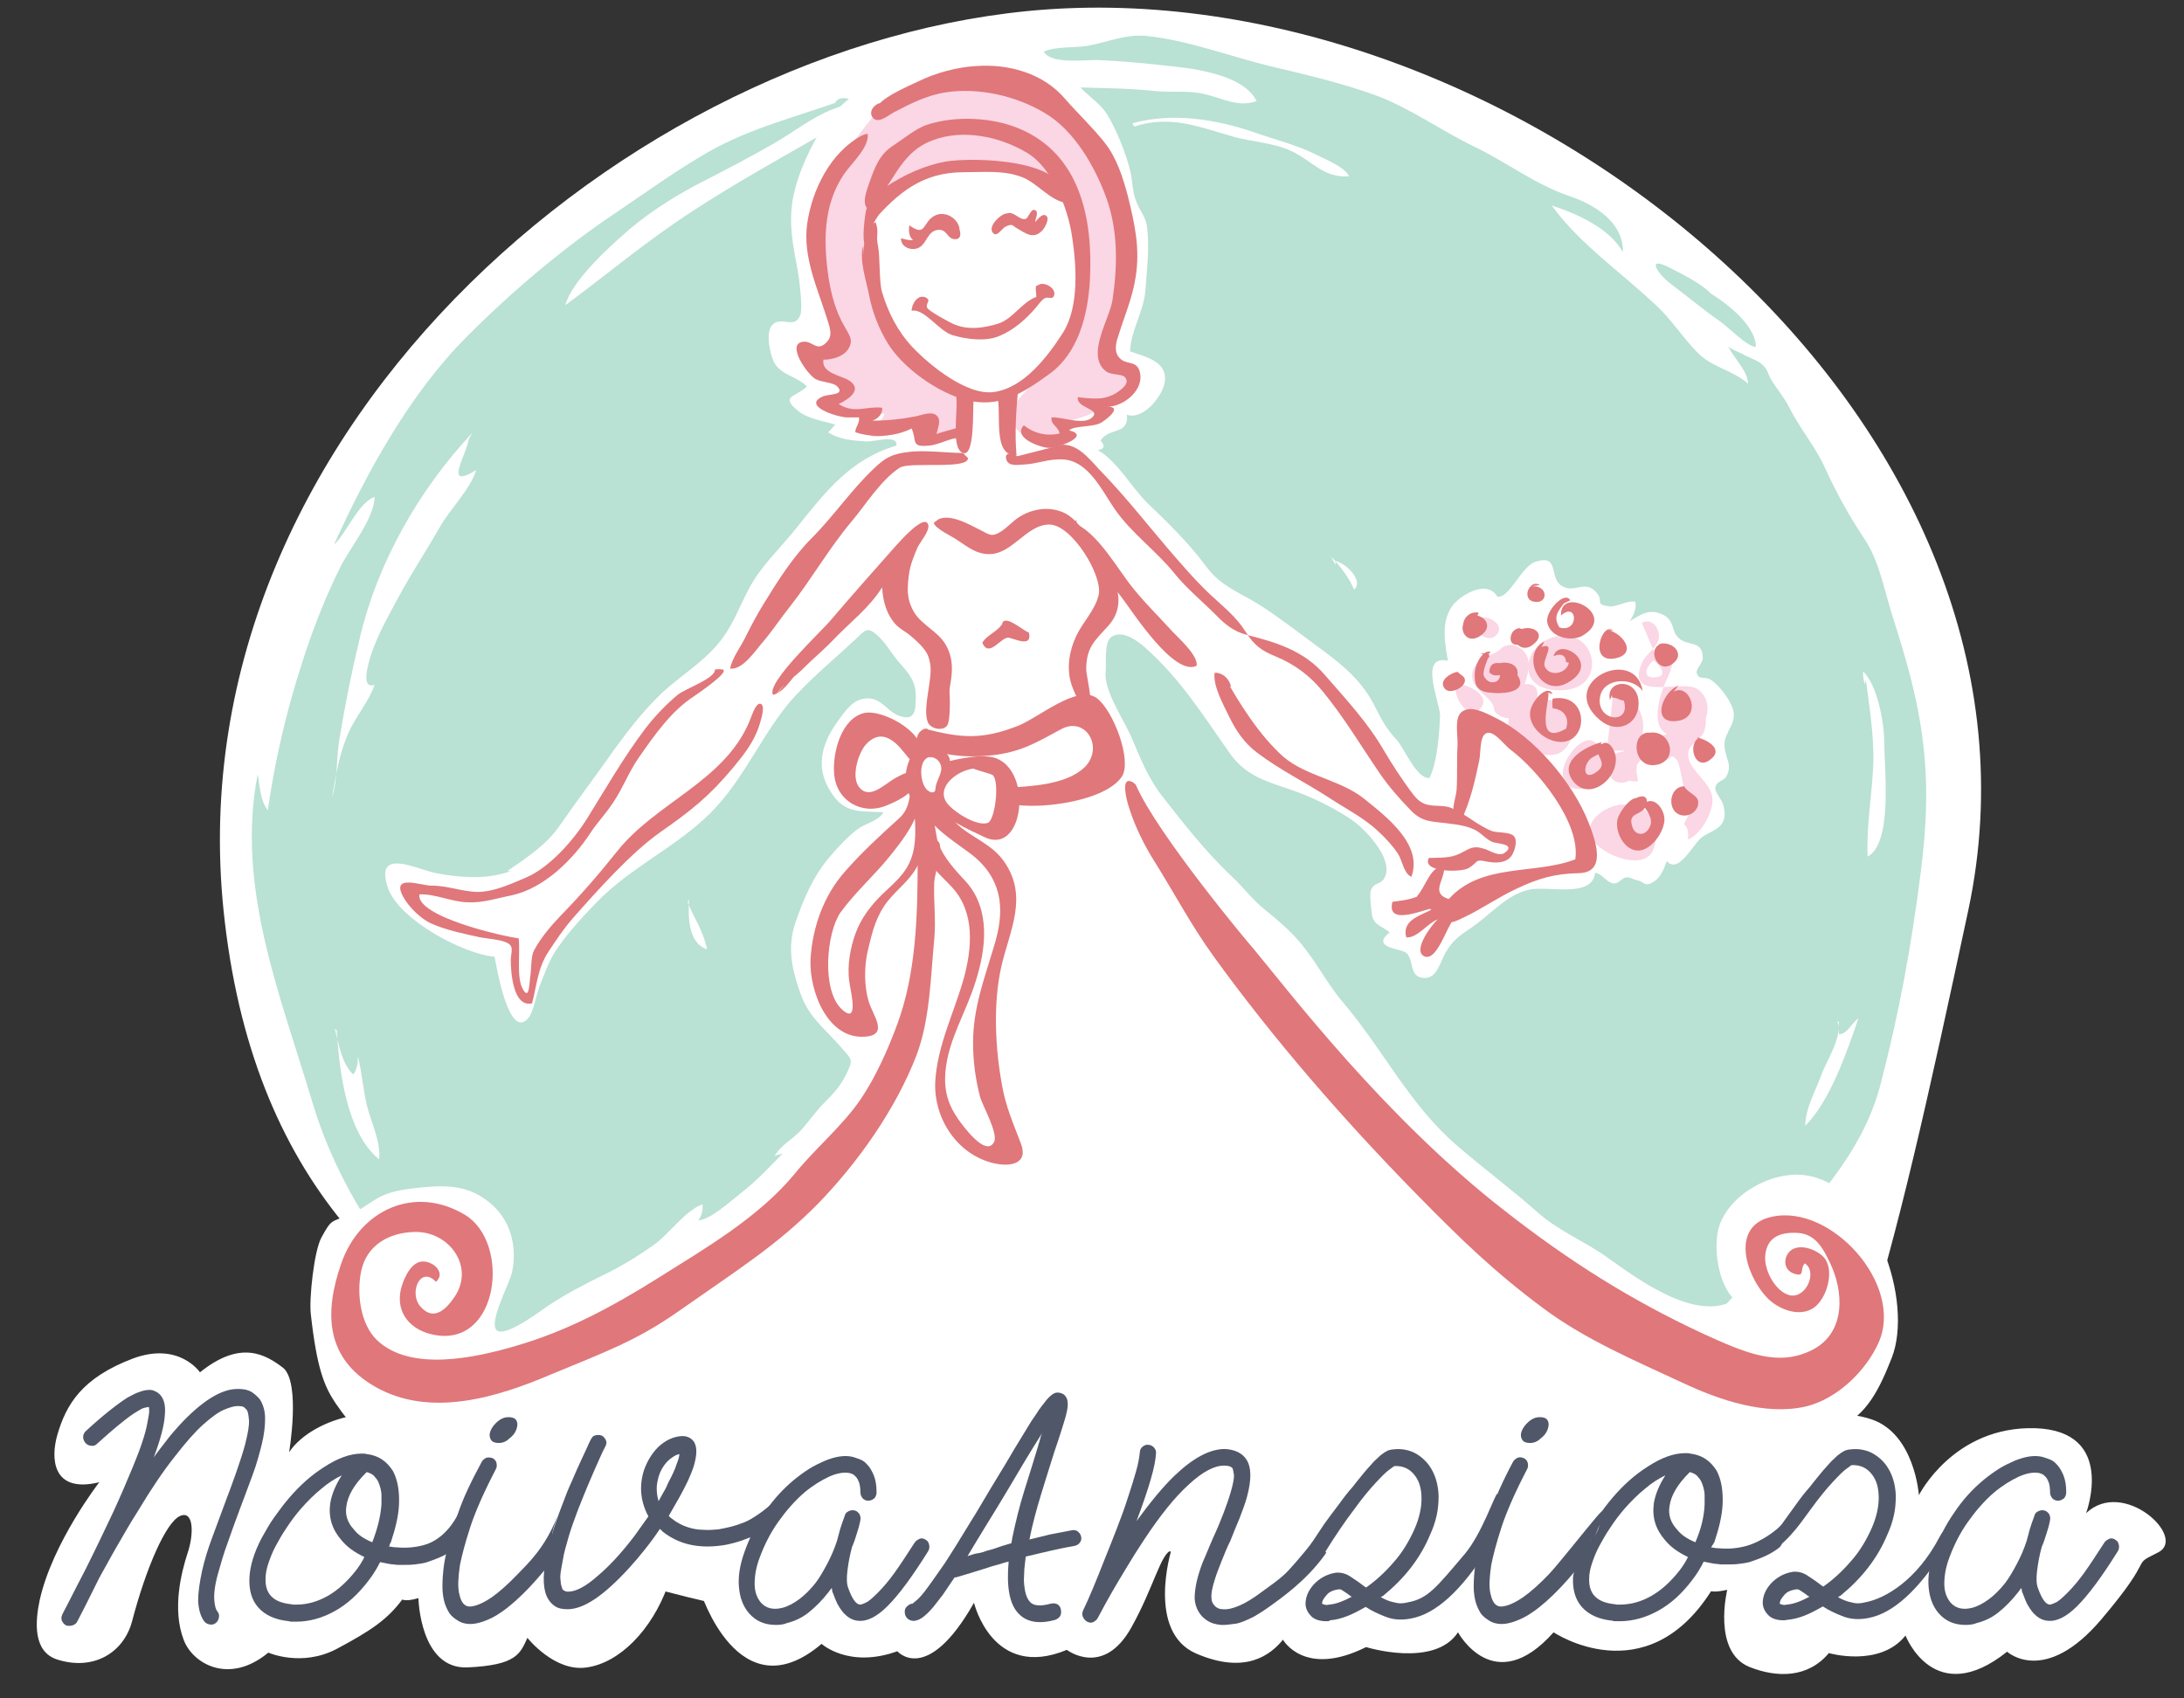 <?xml version="1.0" encoding="utf-8"?>
<!-- Generator: Adobe Illustrator 22.0.0, SVG Export Plug-In . SVG Version: 6.00 Build 0)  -->
<svg version="1.1" id="Layer_1" xmlns="http://www.w3.org/2000/svg" xmlns:xlink="http://www.w3.org/1999/xlink" x="0px" y="0px"
	 viewBox="0 0 472.9 367.8" style="enable-background:new 0 0 472.9 367.8;" xml:space="preserve">
<rect x="0" y="0" width="472.9" height="367.8" fill="#333333" stroke="none"/>
<style type="text/css">
	.st0{fill:#FFFFFF;}
	.st1{fill:#B9E1D4;}
	.st2{fill:#505768;}
	.st3{fill:#FBD6E5;}
	.st4{fill:#E0777A;}
</style>
<g>
	<g>
		<path class="st0" d="M426.2,197.1c-34.5,161.4-40,170.4-182.2,132c-70.5-19-183.5-14.4-195.6-132C37.6,91.5,140.8,5.7,230.9,1.8
			C333.6-2.6,448.3,93.3,426.2,197.1z"/>
		<g>
			<g>
				<g>
					<g>
						<path class="st1" d="M182.5,21.7c-9.7,3.5-20,6-29.1,11.2c-6.8,3.9-13.3,8.6-19.8,13c-11.4,7.6-23,17.4-32.6,27.1
							C88.8,85.2,79.4,102.3,72.3,118c2.9-2.8,5.2-9,8.8-10.4c0,4.5-5.1,10.8-7.2,14.8c-2.6,5.2-4.8,10.5-6.7,15.8
							c-4.3,12.3-7.4,24.5-9.2,37.3c-1.7-2.2-1.7-5.1-2.2-7.8c-4.8,24.4,5,48.1,11.9,71.2c3.6,12,9.6,23.1,17.2,33.3
							c3.2,4.3,6.9,8.4,10.2,12.6c2.5,3.3,4.9,6.8,8.7,8.8c2.5,1.3,5.8,2.2,8.5,3.7c6.4,3.4,12.2,7.7,18.7,10.9
							c17.3,8.4,35.6,11.9,54.3,15.9c15,3.2,30.5,5.2,45.7,5.9c8.2,0.4,16.7,0.9,24.9,0c9.6-1,19.3-2.6,29-2.7
							c12.3-0.1,26.6-4.2,37.6-9.6c11.4-5.6,22.5-12.5,33.1-19.6c10.6-7,18.7-15.8,26.7-25.4c10-12,20.9-22.5,24.9-37.9
							c4-15.3,6.7-30.1,8.7-45.9c1.3-10.3,1.7-19.4,0.3-29.6c-1.2-8.9-3.6-17-6.3-25.5c-1.8-5.5-2.9-12.2-6.2-17.1
							c-3.2-4.8-6.1-10-8.5-15.3c-2.1-4.7-5.5-8.6-7.8-13.2c-1.1-2.2-2.7-4-3.9-6c-0.9-1.6-0.6-2.1-2.1-3.4
							c-0.9-0.8-3.1-1.5-4.2-2.2c-1-0.5-2.1-0.8-3-1.6c1.2,2.5,4.3,5.4,4.3,8.1c-3.2-2.9-7.7-3.5-10.8-6.6c-3-3-5.3-6.6-8.3-9.6
							c-7.5-7.3-17.4-14-23.4-22.4c5.5,1.8,12.5,4.9,15.4,10.1c0.2-6.4-6.1-10.3-11.5-12.1c-7.6-2.6-13.5-7.3-20.8-10.8
							c-7-3.4-13.5-8.1-20.8-10.9c-7.5-2.8-15.9-4.7-23.8-6.6c-8.4-2.1-17.5-5.5-26.1-6.4c-4.5-0.5-8.5,1.3-12.8,2.1
							c-2.8,0.5-7.1,0.1-9.6,1.3c1.7,2.8,8.8,1.7,11.8,1.8c4.6,0.2,9.1,0.6,13.6,1.1c6,0.6,17.7,1.7,20.7,7.8
							c-4.1,1.4-7.3-0.6-11.2-1.5c-3.6-0.9-7.2-0.3-10.9-0.7c-6.5-0.7-13.4-0.6-20.1-0.9c-10.5-0.5-21.4-0.5-31.9-0.1
							c-5.6,0.2-9.3,4.3-13.9,6.9c-12.4,7.2-25.7,14.3-37.7,22.5c-8.3,5.7-16,12.1-24,18c1.5-5.5,9.9-13,14.2-16.7
							c4.8-4,10.3-7.4,15.8-10.2c5.1-2.6,10.2-5.3,15.1-8.1c4.2-2.4,8.3-5.7,12.7-7.4c1.5-0.6,3.2-1,4.5-2c-1.4-0.5-3.1-0.9-3.9,0.6
							"/>
						<path class="st0" d="M102.3,93.7c-11.6,12.4-20.6,28.1-24.5,44.9c-1.7,7.1-3.1,14.2-4.3,21.4c-0.7,4.1-0.4,8.9-1.6,12.8
							c0.7-4.6,1.6-9.6,3.5-14c1.6-3.6,4.5-6.9,5.7-10.5c-3.2,1.1-1.2-5-0.8-6.4c1.5-4.5,3.8-8.5,6-12.6c2.8-5.2,6-10,8.9-15.1
							c2.2-3.9,6.7-8.3,7.9-12.4c-7.3,4.5-2-3.4-1.6-6.7"/>
						<path class="st0" d="M72.9,223.1c0.6,8.6,2,22.1,9.2,28c0.4-3.8-1.7-7.9-2.6-11.5c-0.9-3.6-1.1-7.3-2-10.8
							c0,1.4-0.2,2.8-1,3.9c-2.6-2.4-3.2-7-4-9.9"/>
						<path class="st0" d="M397.8,221.1c1.4,3.2-2.5,8.9-3.5,11.9c-1.3,3.5-3.4,7.1-3.4,10.8c5.4-5.4,9.1-16.2,11.5-23.3
							c-1.4,1-2.4,3.4-4.2,3.5c-0.1-0.8-0.2-1.8,0-2.6"/>
						<path class="st0" d="M404,147.2c0.7,5.4,1.9,12.5,1.6,18.8c-0.3,6.5-1.5,13-1.2,19.5c5.5-2.9,3.6-19.1,3.6-24.7
							c0-4.3-1.5-12.5-4.6-15.4c0,1,0.1,2,0.4,2.8"/>
						<path class="st0" d="M245.2,26.7c8.6-2.4,18.1-0.9,26.5,2c4.5,1.6,9.2,2.7,13.5,4.9c1.8,0.9,6.2,2.7,6.9,4.6
							c-5.7,0.3-7.7-3.2-12.5-5.5c-3.6-1.7-8.4-2-12.2-3c-7.5-2.1-13.8-4.9-21.8-2.3"/>
						<path class="st0" d="M288.2,120.5c1.9,2,4,4.7,5,7.2c2.2-2-1.9-5.8-4-6.2c-0.1,0.3,0,0.6,0,0.9"/>
						<path class="st0" d="M149.2,194.7c-0.2,3.6-0.3,9.5,3.9,10.9c-0.8-4-2.8-6.7-4.2-10.2"/>
					</g>
				</g>
				<path class="st1" d="M371.7,65.3c-1.3-3-7.4-5.9-10.3-7.4c-5.2-2.6-2.3,1.6,0.4,3.6c3.5,2.6,6.9,5.5,10.5,8
					c1.8,1.2,6.1,5.7,7.9,5.6c0-5-7.6-10.5-11.5-12.5"/>
			</g>
			<path class="st0" d="M72.6,303.8c-2.4-3.6-4-7.5-5.3-19.2c-0.4-3.3,0.7-13.7,2.3-16.6c2.2-4,2-3.3,6-4.9c2.6-1,4.7-3,7.3-4.2
				c2.6-1.1,5.1-1.4,7.9-1.7c5.8-0.6,10.7-0.6,15.4,3.4c4.4,3.7,5.8,9.3,4.7,14.8c-0.5,2.6-5.7,11.9-3,12.9
				c2.3,0.8,9.1-4.4,10.9-5.6c3.8-2.5,7.8-4.6,11.9-6.6c3.9-1.9,7-3.8,10.6-6.3c3.5-2.4,7-7.6,10.8-9c0.2,1.3-0.2,2.5-0.9,3.5
				c2.7-0.2,7-4.2,9.2-5.9c3.4-2.6,6.1-5.6,9.1-8.6c-0.7,0.3-1.2,0.2-1.8,0.6c1.4-2.5,3.9-3.6,5.8-5.7c1.7-1.9,3.2-4.1,5-5.9
				c1.9-1.9,3.5-3.6,4.7-6.1c1.7-3.4,1.2-3.2-1-5.8c-3.5-4.1-7-6.4-8.9-11.8c-1.8-5.1-2.9-9.8-1.1-15.2c1.9-5.5,3.9-10.2,7.6-14.5
				c1.8-2.1,3.8-4.3,6-5.9c1.8-1.3,4.3-1.6,5.5-3.6c-5.5-0.3-8.8,0.5-12-5.4c-2.7-5-1.1-9.9,2.1-14.3c1.5-2,3-4.5,5.7-4.9
				c3.6-0.5,4.7,2.5,7.3,3.6c3.5,1.4,3.9-0.6,3.9-3.9c0-3.3-1.2-4.8-3.3-7.2c-1.7-1.8-3.1-4.5-4.9-6.1c-2.3-2.1-2.7-1.3-4.8,0.7
				c-4.4,4.1-9,7.9-13.1,12.3c-7.1,7.7-10.8,17.9-18.5,25.5c-7.5,7.4-17.3,11.7-24.6,19.3c-3.1,3.2-6.5,6.9-8.9,10.6
				c-1.4,2.2-2.3,4.8-3.3,7.3c-0.8,1.9-1.3,5.7-2.6,7.2c-4.1,4.5-6.7-10.7-7.2-13.4c-6.8-0.6-20.7-8-23.1-14.9c-3-8.8,6-4.2,10-3.3
				c4.7,1,10.8,1.5,15.5,0c0.5-0.1,0.7-0.3,1.2-0.3c-0.2-0.1-0.6,0-0.8-0.1c4.4-3,8.6-5.8,11.5-10.1c3.4-4.9,6.8-9.4,10.2-14.2
				c3.6-5.1,7.3-10,11.8-14.3c3.9-3.6,8.7-6.5,12.1-10.6c3.1-3.7,4.4-7.6,6.6-11.8c2.7-5.1,6.8-8.8,10.3-13.2
				c6.4-8,11.8-15,21.7-17.9c0.3-2.5-4.5-0.8-6.6-0.9c-2.9-0.2-5.8-0.4-8.2-2c0.4-0.2,1.1-1.3,1.6-1.6c-2.7-0.9-5.9-1.2-8.2-3.1
				c-3.9-3.2-0.3-2.9,2-5.2c-1.8-2-5.3-2.4-6.9-4.9c-1-1.6-2.1-6.6-0.7-8.3c1.9-2.3,5,1,6.2-2.3c0.5-1.4-0.1-6.2-0.3-7.9
				c-0.8-5.2-2.1-9.6-1.6-15.2c0.5-5.5,3.2-11.5,5.9-16.2c7-11.8,22.8-17.1,35.6-18.4c5.3-0.6,12.2,0.5,16.7,3.5
				c1.9,1.2,3.3,3.8,4.8,5.4c1.9,1.9,4,3.2,5.4,5.5c1.9,3.1,4,8.3,4.9,12c0.6,2.4,0.4,4.5,1.4,6.9c0.7,1.8,1.9,3.1,2.2,5
				c0.7,4.3,0,9.9-0.3,14.2c-0.4,4.6-3.2,8.7-3.3,13.1c3.3,1.2,8.2,2.1,7.5,6.7c-0.5,3.1-4.8,8.3-8.2,7c0.5,4.5-3.9,2.7-5.7,5.6
				c1,1.1,0.9,1.8-0.6,2.1c4.1,2.2,7.4,8.2,10.8,11.5c4.3,4.1,9,8.7,12.6,13.6c3.4,4.6,7.5,5.7,12.1,8.7c3.7,2.4,7.5,5.3,11,7.9
				c5.3,3.9,10.2,7.4,13.3,13.4c1.6,3.1,2.4,4.9,4.9,7.6c1.6,1.7,4.3,8.5,7.1,8.3c1.7-3.3,2.2-9.9,2.3-13.5
				c0.1-2.6-4.8-13.4,1.7-11.9c-0.6-3.8-1.5-8,0.7-11.5c1.6-2.6,7.8-6.3,10-2.4c2.5,0.6,5.2-6.5,8.2-7.5c5.3-1.8,3,3.1,5.5,5
				c3,2.2,5.3-1.6,8,1.9c1.3,1.7-0.6,2.2,2.3,2.7c1.8,0.3,3.9-1.3,5.9-1c0.3,1.5-0.4,3-1.2,4.2c2.2-1.2,3.9-2.8,6.9-1.5
				c2.9,1.2,2,3.6,3.6,5.1c2,2,5.3,0.4,5.3,4.4c0,1.1-1.6,2.5-1.3,3.3c0.5,1.6,1.8,0.6,3,1.4c1.9,1.2,4.7,4.8,5,7.2
				c0.3,2.5-1.9,4.3-2,6.6c-0.1,3.1,2,4.5,0.3,7.3c-0.6,0.9-2,0.8-2.3,2.3c-0.1,0.9,1.4,2.6,1.7,3.6c1.4,4.9-1.9,5.4-4.3,6.9
				c-2.1,1.3-5.2,8.4-7.9,5.4c-0.6,1.6-1.2,3.3-2.6,4.3c-2.2,1.5-2.1,0.2-3.9-0.2c-0.8-0.1-1.2-0.6-2.1-0.6c-1.2,0-1.7,1.5-3,1.3
				c-1.5-0.2-2.4-2.1-3.9-2.3c-0.6,5.5-9.9,2.9-13.9,3.6c-5.2,0.9-8.9,5.7-13.2,8.5c-2.4,1.6-3.9,2.7-5.4,5.4
				c-1.1,2-1.8,5.4-4.5,5.3c-3.5-0.1-2.1-4.1-4-5.5c-1.2-0.9-7.7-1-3.5-4.4c-2.7-2-3.8-1.5-4-5.3c-0.1-0.9-0.4-3.1,0-4
				c0.6-1.4,2-1.1,2.7-2.2c2.5-3.8-3.3-10.1-6.3-12.4c-3.5-2.6-9.2-5.4-13.3-6.8c-5.4-1.9-10-2.9-13.6-7.9
				c-5.8-8.2-10.7-16.2-18.5-23.1c-1.5-1.3-4.8-3.9-7.2-2.3c-1.7,1.1-1.1,5.7-1.3,7.6c-0.4,4.1,3.7,9.9,5.6,14.2
				c2,4.7,3.6,8.8,6.7,12.8c4.8,6.1,9.3,11.9,15,17.3c2.5,2.3,4.5,5.1,7.3,7.3c2.6,2.1,5.2,4.3,7.4,6.9c3.6,4.2,5.9,9,9.5,13.2
				c8.8,10.4,14.3,22.1,24.7,31c5.8,5,11.9,9.5,17.5,14.5c4.6,4,10,6.1,14.9,9.6c6.6,4.7,19.3,14.2,27.6,9.2
				c-3.6-3.3-4.8-11.6-3.3-16.1c2.4-7,11.8-12.1,19.1-10.8c14.6,2.5,23,27.3,18.2,39.5c-2.5,6.3-5.3,12.5-11.5,15
				c-21.9,8.9-26.5,16.7-30.9,20.4c-2.6,2.2,14.5-15.6,11-15.6c-8.7,0-17.3-1.8-26.1-1c-9.5,0.8-18.5,6.5-27.1,10.3
				c-32,13.8-50.5,24.6-89.7,5.7c-17.2-8.3-25.6,32-49.6,23.8C186.3,352.4,100.1,344.6,72.6,303.8z"/>
		</g>
	</g>
	<g>
		<path class="st0" d="M43.3,297.2c0,0-4.5-6.7-14.5-3c-11.1,4.2-14.5,10-16.4,16.6c-1.4,4.9-1.2,12.7,9.1,10.2
			c0,0-10.1,13-12.9,25.5c-1,4.7-1.5,11.2,3.8,12.9c7.9,2.5,14.4-1.5,16.2-8.3c3.1-11.8,7.4-21.5,10.4-22.8c3-1.3,3,4,1.6,8.1
			c-1.3,4-3.4,12.1-0.8,18.8c1.9,5,9.7,9.8,18.3,2.7c0,0,7.2,3.2,14.8-0.8c7.5-4,11-6.4,14.2-10.7c0,0,0.8,0.5,3.5-0.3
			c0,0,0.3,15.5,10.7,15c10.5-0.5,11.3-2.9,12.9-6.4c0,0,5.9,7.5,12.9,6.4c7-1,14-8,17.5-17.7c0,0,3.2,1.9,7,1.1
			c0,0,8.3,26.8,26.3,11.5c0,0,5.9,5.4,16.4,1.6c0,0,6.4,7.5,16.6-10.5c0,0,4,16.9,20.1,10.2c0,0,7.9,6.1,14-4.9
			c4.8-8.6,6.4-16.1,8.6-16.6c0,0-5.4,17.6,5.4,22.3c10.7,4.6,16.1,0.3,18.8-3c0,0,4.6,8.3,18,1.6c0,0,14.8,4.6,19.9-3.2
			c0,0,7.8,14.5,20.7,0c0,0,19.9,13.4,34.1-8.9c0,0,0.8,0.3,3.5-0.3c0,0-3.3,13.4,4.8,16.7c6,2.4,12.7,2.4,17.2-3
			c0,0,11,3.2,16.6-3.8c0,0,6.2,16.1,22,3.5c0,0,8.1,7.5,20.4-7s5.9-11.3,12.3-14.5c6.4-3.2-7.5-16.2-15.6-8.5c0,0,6.7-17.8-11-18.4
			c-17.7-0.5-25.2,14.5-25.2,14.5s-0.9-13.2-10.2-16.4c-13.3-4.5-19.3,7.3-23.4,17.2c-2.1,5-4.6,4.8-4.8,3.1s0.7-11.7-3.8-16.5
			c-5.4-5.9-14-7.5-26,4.6c-12.1,12.1-14.8,21.5-18.3,22.3c0,0-0.2-6.6,2.4-10.4c2.6-3.7,5.2-7.9,4.7-10.6c0,0,10.7-3.1,5.5-13.9
			c-5.2-10.7-21.2-0.7-17.3,6.9c0,0-3,1.6-3.7,5c-0.4,2.1-4.1,2.9-4.4,0.8c-0.6-5.8-0.6-11.8-16.5-8.2
			c-12.3,2.8-20.7,21.7-23.8,25.4c-3.1,3.7-6,5-5.2,2.9s7.7-10.3,8.6-15.5c1.5-8.1-2.1-12.9-7.7-13.8c-5.5-0.9-14.3,0.4-16.1,2.5
			c0,0-1.4-6.5-5.6-5.5c-4.2,1-6.4,3.1-9,8.5c-1.4,3.1-2.4,8.6-4.9,11.2c-2.4,2.6-3,4.6-3.6,1.8c-0.4-1.7,0.6-10,4.3-16.7
			c3.1-5.5,0.9-11.5-2-13.9c-1.7-1.4-9.2-2.6-15.2,5.8c-6,8.4-12.7,24.3-18,26.8c-5.2,2.5-4.2-0.7-4.2-2.8s0.5-13.6-9.4-14.7
			c-10-1-22.3-1.8-29.3,12.6c0,0,1.4-7.5-0.8-11.8c-2.7-5.3-15.5-9.2-19.4,0.5c0,0-2.1-6.6-10.5-4.7c-4.6,1.1-6,6-7.1,8.6
			s-2.6,7.9-3.9,8.6l-0.5-7.3c0,0,9.5-10.1,0.3-16c-5.5-3.5-12.4-3.5-14.6,0.8c-1.5,3.1-1.7,7.3-0.4,9.6c0,0-7.3,5.5-7.6,13.4
			c0,0,0.3-10-3.1-13.9c-6.5-7.4-23.2-3.4-28.4,4.4c0,0,2.5-14.8-1.2-18.2C57.5,293.3,52.1,290.1,43.3,297.2z"/>
		<g>
			<g>
				<g>
					<path class="st2" d="M15.1,352.1c-0.2,0-0.5,0-0.8-0.1c-0.4-0.2-0.7-0.6-0.9-1c-0.2-0.5-0.1-0.9,0.1-1.4c0,0,0.5-1,1.4-2.7
						c0.9-1.8,2.1-4.1,3.6-7c2.3-4.6,4.3-8.8,6-12.4c1.7-3.7,3.1-7,4.3-9.9c0.8-2,1.5-3.7,2-5.3c0.5-1.5,0.9-2.9,1.1-4.1
						c0.2-1.2,0.4-2,0.4-2.5c0-0.5,0-0.9-0.1-1c-0.2,0-0.5,0.1-1,0.2c-0.5,0.1-1.2,0.6-2.2,1.2c-2.1,1.4-4.7,3.6-7.9,6.5
						c-0.4,0.4-0.8,0.6-1.3,0.5c-0.5,0-0.9-0.2-1.3-0.6c-0.3-0.4-0.5-0.8-0.5-1.3c0-0.5,0.2-0.9,0.6-1.3c3.8-3.5,6.9-5.9,9.1-7.3
						c0.3-0.1,0.7-0.4,1.2-0.6c0.5-0.3,1.1-0.5,1.7-0.7c0.6-0.2,1.2-0.3,1.9-0.3c0.6,0,1.2,0.3,1.8,0.7c1.1,0.9,1.6,2.4,1.4,4.6
						c-0.1,2.2-0.9,5.3-2.4,9.3c0.9-1.3,1.9-2.5,2.8-3.7c0.9-1.2,1.8-2.2,2.7-3.2c4.9-5.3,9.2-8,12.8-7.9c1.4,0,2.4,0.3,3.1,0.8
						c0.7,0.5,1.2,1,1.6,1.5c0.7,1.1,1.1,2.5,1.1,4.1s-0.2,3.5-0.7,5.5c-0.5,2-1.1,4.3-2,6.7c-0.9,2.4-1.8,4.9-2.8,7.5
						c-0.9,2.4-1.8,4.9-2.6,7.2c-0.9,2.4-1.5,4.6-2.1,6.7c-0.7,2.5-0.9,4.4-0.8,5.7c0.1,1.2,0.3,2.1,0.7,2.5
						c0.3,0.4,0.4,0.8,0.3,1.3c-0.1,0.5-0.3,0.9-0.7,1.2c-0.4,0.3-0.8,0.4-1.3,0.3c-0.5-0.1-0.9-0.3-1.2-0.7
						c-0.8-1.1-1.2-2.6-1.3-4.4c0-1.8,0.3-4,0.9-6.7c0.5-2.2,1.2-4.5,2.1-6.9c0.9-2.4,1.8-4.9,2.7-7.3c0.9-2.3,1.7-4.6,2.5-6.8
						c0.8-2.3,1.5-4.4,2-6.3c0.6-2.4,0.9-4.1,0.8-5.2c-0.1-1.1-0.2-1.8-0.5-2.2c-0.1-0.1-0.3-0.3-0.5-0.5c-0.2-0.2-0.7-0.3-1.4-0.3
						h-0.1c-0.7,0-1.7,0.3-2.9,0.8c-1.2,0.5-2.7,1.6-4.5,3.2c-1.8,1.6-3.8,3.9-6.2,7c-2.4,3-5.1,7-8.1,12c-1.6,2.5-3,5-4.4,7.4
						c-1.4,2.4-2.6,4.7-3.8,6.8c-1.5,3-3.1,6.3-4.9,9.7C16.3,351.8,15.7,352.1,15.1,352.1z"/>
				</g>
				<g>
					<path class="st2" d="M99,332.8c0.3,0.4,0.4,0.8,0.3,1.3c-0.1,0.5-0.3,0.9-0.7,1.2c-0.9,0.7-1.9,1.3-3,1.8
						c-1.1,0.5-2.2,0.9-3.4,1.3c-0.8,0.2-1.6,0.3-2.4,0.4c-0.8,0.1-1.7,0.1-2.5,0.1c-0.3,0-0.6,0-1,0c-0.3,0-0.6,0-1-0.1
						c-0.5,0-1-0.1-1.5-0.2c-0.5-0.1-1-0.2-1.5-0.3c-0.7,1.4-1.5,2.7-2.5,4c-2.2,2.9-4.6,5.1-7.3,6.6c-2.7,1.5-5.5,2.3-8.4,2.3
						c-0.3,0-0.6,0-0.8,0c-0.3,0-0.5,0-0.7-0.1c-3-0.3-5.2-1.3-6.7-3c-1.4-1.6-2-3.7-1.9-6.3c0.1-2.6,1-5.6,2.7-8.8
						c0.8-1.4,1.6-2.9,2.6-4.3c1-1.4,2.1-2.9,3.3-4.3c2.4-2.8,4.9-5,7.6-6.7c2.9-1.9,5.6-2.9,8.1-2.9c0.5,0,0.8,0,1.1,0.1
						c2.5,0.3,4.3,1.5,5.7,3.7c1,1.9,1.4,4.3,1.3,7.1c-0.1,2.6-0.8,5.4-1.8,8.4c-0.1,0.1-0.2,0.2-0.2,0.4c0,0.1-0.1,0.3-0.2,0.4
						c0.6,0.1,1.1,0.2,1.7,0.2c2.1,0.2,4.1,0,5.9-0.5c1.9-0.5,6.2-2.5,8.6-9.6c0.2-0.5-1.9,7.1-1.4,7.1
						C99.2,332.5,98.7,332.4,99,332.8z M77,340.2c0.7-0.9,1.3-1.8,1.9-3c-2.1-1-3.8-2.2-5-3.7c-2-2.3-2.8-4.9-2.4-7.9
						c0.3-1.9,1.1-3.9,2.5-6.1c-1.4,0.7-2.9,1.6-4.4,2.9c-1.5,1.2-3,2.7-4.5,4.4c-1.1,1.3-2.1,2.6-3,4c-0.9,1.3-1.7,2.7-2.4,4
						c-0.7,1.3-1.2,2.6-1.6,3.8c-0.4,1.2-0.6,2.3-0.6,3.3c-0.1,3.3,1.7,5.1,5.4,5.5c0.2,0,0.4,0.1,0.6,0.1c0.2,0,0.4,0,0.6,0
						c2.4,0,4.6-0.6,6.9-1.9C73.1,344.4,75.1,342.6,77,340.2z M82.6,325.8c0-0.6,0-1.2,0-2c0-0.7-0.2-1.5-0.4-2.1
						c-0.2-0.7-0.5-1.3-1-1.8c-0.4-0.6-1.1-0.9-1.8-1.1c0,0-0.1,0.1-0.1,0.1c0,0-0.1,0.1-0.1,0.1c-2.5,2.5-3.9,4.9-4.2,7.2
						c-0.3,1.8,0.2,3.5,1.6,5c0.9,1.2,2.3,2.1,4,2.8C81.7,331.2,82.4,328.5,82.6,325.8z"/>
				</g>
				<g>
					<path class="st2" d="M120.9,333.3c0.4,0.3,0.6,0.7,0.7,1.2c0.1,0.5,0,0.9-0.3,1.3c-2.4,3.1-4.6,5.8-6.7,8c-2.1,2.2-4.1,4-6,5.3
						c-1.4,1-2.7,1.6-3.8,2c-1.1,0.4-2.1,0.6-2.9,0.6c-1.2,0-2.2-0.3-3-0.9c-0.5-0.3-1-0.7-1.5-1.3c-0.4-0.6-0.8-1.4-1.1-2.3
						c-0.3-1-0.5-2.2-0.5-3.6c0-1.4,0.1-3.1,0.4-5.1c0.5-3.1,1.7-6.4,2.8-10.2c1.2-3.8,3.1-7.6,5.3-11.7c0.2-0.4,0.6-0.7,1-0.9
						c0.4-0.1,0.9-0.1,1.4,0.1c0.4,0.2,0.7,0.6,0.8,1c0.1,0.5,0.1,0.9-0.1,1.3c-2.6,5-4.5,9.3-5.6,12.7c-1.1,3.4-1.8,6.1-2.2,8.1
						c-0.4,2.7-0.5,4.7-0.2,6.1c0.3,1.4,0.7,2.2,1.3,2.6c0.5,0.4,1.3,0.4,2.3,0.1c1-0.3,2.2-0.9,3.5-1.8c1.7-1.2,3.6-2.9,5.6-5
						c2-2.1,6-5.7,8.6-12.6c0.2-0.5-1.5,4.3-1.1,4.3C120.1,332.8,120.6,332.9,120.9,333.3z M108,312.5c-0.8,0-1.4-0.2-1.7-0.7
						c-0.3-0.5-0.4-1.1-0.1-1.9c0.3-0.8,0.9-1.5,1.6-2.1c0.7-0.6,1.5-0.9,2.3-0.9c0.8,0,1.4,0.2,1.7,0.7c0.3,0.5,0.3,1.2,0,2
						c-0.3,0.8-0.8,1.4-1.6,2C109.6,312.2,108.8,312.5,108,312.5z"/>
				</g>
				<g>
					<path class="st2" d="M122.9,348.5c-1.2,0-2.1-0.2-2.8-0.7c-0.7-0.5-1.1-1-1.4-1.5c-1.1-1.8-1.3-4.8-0.4-9.1
						c0.6-3.1,1.7-6.8,3.4-11.2c0.7-1.9,1.4-3.7,2.2-5.4c0.7-1.7,1.4-3.2,2-4.5c0.6-1.3,1-2.1,1.7-3.7c0.2-0.4,0.5-1.1,0.9-1.4
						c0.6-0.3,1.4-0.3,1.8-0.1c0.4,0.2,0.7,0.6,0.9,1c0.2,0.5,0.1,0.9-0.1,1.3c-0.8,1.5-1.4,3-2,4.3c-0.6,1.3-1.2,2.8-1.9,4.4
						c-0.7,1.7-1.4,3.4-2.1,5.2c-0.8,2.1-1.5,4.1-2,5.8c-0.5,1.8-1,3.4-1.2,4.8c-0.2,1.1-0.4,2.1-0.5,2.8c-0.1,0.8-0.1,1.4,0,1.9
						c0,0.5,0.1,0.9,0.2,1.2c0.1,0.3,0.2,0.5,0.2,0.6c0.1,0.1,0.2,0.2,0.4,0.3c0.2,0.1,0.4,0.2,0.8,0.2c1.7,0,3.8-1.1,6.4-3.4
						c2.5-2.1,5.2-5,8-8.7c0.5-0.7,1-1.4,1.5-2.1c0.5-0.7,1-1.4,1.5-2.1c-0.5-0.9-0.9-1.9-1.2-3c-0.6-2.3-0.5-4.6,0.2-6.9
						c0.7-2,1.7-3.7,3.1-5.1c1.6-1.5,3.3-2.3,5.2-2.4c1.1,0,2,0.4,2.6,1.3c0.7,1.2,0.6,2.9-0.1,5.3c-0.3,0.9-0.7,1.9-1.2,3
						c-0.5,1.1-1.1,2.2-1.8,3.5c-0.4,0.7-0.8,1.4-1.2,2.1c-0.4,0.7-0.8,1.4-1.2,2.1c0.3,0.3,0.5,0.5,0.7,0.6c1,0.8,2.1,1.4,3.3,1.8
						c1.2,0.4,2.3,0.6,3.5,0.6c1.1,0.1,2.2,0,3.3-0.1c1.1-0.2,2-0.4,2.8-0.6c0.8-0.2,1.7-0.5,2.7-0.9c1.7-0.6,5.4-3.2,6.9-5
						c0.3-0.4-2.5,5.2-2.2,5.6c0.2,0.5-2.1,1.2-2.3,1.6c-0.2,0.5-0.5,0.8-0.9,1c0,0-0.2,0.1-0.6,0.2c-0.3,0.1-0.8,0.3-1.3,0.5
						c-0.6,0.2-1.2,0.4-2,0.6c-0.8,0.2-1.6,0.4-2.5,0.5c-5.1,0.7-9.3-0.3-12.7-3c-0.1-0.1-0.2-0.2-0.3-0.3c-0.1-0.1-0.2-0.2-0.3-0.3
						c-1,1.5-2.1,3-3.3,4.5c-1.1,1.4-2.3,2.8-3.4,4C130.7,345.6,126.4,348.5,122.9,348.5z M147.1,314.9c-0.9,0.2-1.8,0.8-2.7,1.7
						c-0.8,0.9-1.4,1.9-1.8,3.2c-0.2,0.8-0.4,1.6-0.4,2.5c0,0.9,0.1,1.8,0.4,2.8c0.4-0.7,0.7-1.3,1.1-2c0.4-0.6,0.7-1.3,1-2
						c0.9-1.7,1.5-3,1.8-4C146.9,316.1,147.1,315.4,147.1,314.9z"/>
				</g>
				<g>
					<path class="st2" d="M168,351.9c-2.4,0-4.3-0.8-5.8-2.5c-1.3-1.5-2-3.4-2.2-5.7c-0.2-2.3,0.2-4.8,1.2-7.6
						c1.1-3.1,2.5-5.9,4.4-8.6c1.8-2.7,3.9-5,6.3-7c1.1-0.9,2.2-1.7,3.3-2.4c1.1-0.7,2.2-1.2,3.3-1.7c2.4-1,4.4-1.3,6.1-0.9
						c0.4,0.1,0.9,0.3,1.5,0.5c0.6,0.2,1.2,0.6,1.7,1.2c0.6,0.6,1,1.4,1.4,2.3c0.4,1,0.6,2.2,0.6,3.7c0,0.5-0.2,1-0.5,1.3
						c-0.4,0.3-0.8,0.5-1.3,0.5c-0.5,0-0.9-0.2-1.2-0.5c-0.3-0.4-0.5-0.8-0.5-1.3c0-0.9-0.1-1.6-0.3-2.2c-0.2-0.5-0.4-0.9-0.7-1.2
						c-0.3-0.3-0.5-0.5-0.8-0.6c-0.3-0.1-0.5-0.2-0.6-0.2c-1.2-0.2-2.6,0-4.4,0.8c-1.7,0.8-3.5,1.9-5.3,3.4c-2.1,1.8-4,4-5.7,6.4
						c-1.7,2.4-3,5-4,7.7c-0.8,2.1-1.1,4-1.1,5.7c0,1.7,0.5,3,1.3,4c1.1,1.3,2.7,1.7,4.7,1.2c1.2-0.3,2.5-1,3.7-1.9
						c1.2-0.9,2.4-2.1,3.5-3.5c0.9-1.2,1.7-2.6,2.5-4.1c0.8-1.5,1.5-3.1,2.1-4.9c0.2-0.8,0.5-1.7,0.7-2.6c0.3-0.9,0.6-1.9,1-2.9
						c0.1-0.5,0.4-0.8,0.8-1c0.4-0.2,0.8-0.3,1.3-0.2c0.5,0.1,0.8,0.4,1.1,0.8c0.2,0.4,0.3,0.9,0.2,1.3c-0.2,1.1-0.5,2.1-0.8,3
						c-0.3,1-0.6,1.9-1,2.8c-0.5,1.8-0.8,3.5-1,5.1c-0.2,1.6-0.2,2.9,0.2,3.9c0.8,2.2,1.6,3.4,2.5,3.5c0.2,0,0.6-0.1,1.2-0.4
						c0.6-0.2,1.5-1,2.7-2.2c1.1-1.1,2.3-2.5,3.6-4.3c1.3-1.8,2.7-4,4.4-6.6c0.3-0.4,0.7-0.6,1.1-0.8c0.5-0.1,0.9,0,1.3,0.3
						c0.4,0.2,0.6,0.6,0.7,1.1c0.1,0.5,0,0.9-0.2,1.3c-3.5,5.6-6.4,9.5-8.8,11.9c-2.4,2.4-4.5,3.4-6.4,3.2c-1.3-0.1-2.4-0.8-3.4-2
						c-0.4-0.5-0.7-1-1.1-1.7c-0.3-0.6-0.6-1.4-0.9-2.2c-0.1-0.2-0.2-0.4-0.2-0.6c0-0.2-0.1-0.4-0.1-0.6c-0.2,0.2-0.4,0.5-0.7,0.9
						c-1.4,1.8-2.8,3.2-4.3,4.4c-1.5,1.2-3.1,1.9-4.7,2.3C169.7,351.8,168.9,351.9,168,351.9z"/>
				</g>
				<g>
					<path class="st2" d="M234.1,332.8c0.1,0.5,0,0.9-0.3,1.3c-0.3,0.4-0.7,0.6-1.2,0.7c-1.8,0.3-3.6,0.7-5.4,1.1
						c-1.7,0.4-3.4,0.8-5.1,1.2c-0.1,1-0.2,1.9-0.3,2.7c0,0.9-0.1,1.7-0.1,2.4c0.1,2.3,0.5,3.8,1.3,4.7c0.8,0.9,2.3,1,4.5,0.4
						c0.5-0.1,1-0.1,1.4,0.1c0.4,0.2,0.7,0.6,0.8,1.1c0.1,0.5,0.1,0.9-0.1,1.4c-0.2,0.4-0.6,0.7-1.1,0.9c-1.1,0.3-2.2,0.5-3.3,0.5
						c-1.9,0-3.5-0.6-4.7-1.9c-1.9-2-2.6-5.7-2.1-11.2c-0.6,0.1-1.2,0.3-1.8,0.5c-0.6,0.2-1.2,0.3-1.8,0.5c-1.2,0.4-2.5,0.8-3.8,1.2
						c-1.3,0.4-2.6,0.8-4,1.2h-0.3c-0.9,1.4-1.8,2.6-2.5,3.7c-0.8,1.1-1.5,1.9-2.1,2.7c-0.9,1.1-1.8,1.9-2.5,2.4
						c-0.8,0.5-1.5,0.7-2.1,0.6c-0.5-0.1-0.9-0.3-1.2-0.7c-0.3-0.4-0.4-0.8-0.4-1.3c0-0.5,0.2-0.9,0.6-1.2c0.3-0.3,0.7-0.5,1.1-0.5
						c0.1-0.1,0.3-0.3,0.7-0.6c0.4-0.3,1-0.9,1.8-1.9c1.1-1.4,2.6-3.6,4.5-6.3c1.7-2.6,3.4-5.4,5.3-8.5c1.9-3,3.7-6.2,5.6-9.3
						c1.5-2.4,2.9-4.8,4.2-7c1.3-2.2,2.6-4.2,3.6-5.9c0.6-0.9,1.2-1.7,1.6-2.4c0.5-0.7,0.9-1.2,1.3-1.7c0.5-0.7,1-1.2,1.5-1.6
						c0.5-0.4,1-0.6,1.6-0.5c0.7,0.1,1.2,0.4,1.5,0.9c0.3,0.4,0.4,1,0.4,1.7c0,0.7-0.2,1.7-0.6,3.1c-0.3,0.9-0.6,2-1,3.2
						c-0.4,1.2-0.8,2.5-1.3,3.9c-0.9,2.9-1.9,6-2.9,9.3c-1,3.3-1.9,6.6-2.5,9.7c1.5-0.4,3-0.7,4.5-1.1c1.5-0.3,3.1-0.6,4.7-0.9
						c0.5-0.1,1,0,1.3,0.3C233.7,331.9,234,332.3,234.1,332.8z M213.8,335.8c0.9-0.2,1.8-0.5,2.6-0.8c0.8-0.3,1.7-0.5,2.6-0.8
						c0-0.2,0.1-0.4,0.1-0.6c0-0.2,0.1-0.4,0.1-0.6c0.7-3.3,1.5-6.7,2.6-10.2c1.1-3.5,2.1-6.7,3-9.7c0.1-0.5,0.3-0.9,0.4-1.4
						c0.1-0.5,0.3-0.9,0.4-1.3c-0.1,0.1-0.1,0.2-0.1,0.2c-1,1.6-2.2,3.5-3.4,5.5c-1.2,2-2.5,4.2-3.8,6.4c-1.5,2.5-3,5-4.5,7.4
						c-1.5,2.4-2.9,4.8-4.3,7.1c0.7-0.2,1.4-0.5,2.1-0.6C212.5,336.3,213.2,336,213.8,335.8z"/>
				</g>
				<g>
					<path class="st2" d="M265,351.9h-0.6c-1.2-0.1-2.2-0.4-3.1-1c-0.9-0.6-1.6-1.4-2.1-2.5c-0.4-0.9-0.6-1.9-0.5-3.1
						c0.1-1.2,0.3-2.5,0.7-3.9c0.4-1.4,0.9-2.9,1.6-4.4c0.7-1.6,1.3-3.2,2.1-4.9c0.7-1.5,1.3-3.1,1.9-4.6c0.6-1.6,1.1-3,1.5-4.4
						c0.5-1.7,0.7-2.9,0.7-3.6c-0.1-0.7-0.2-1.2-0.3-1.5c-0.3-0.4-0.9-0.6-1.8-0.6h-0.1c-2.1,0-4.7,1.4-7.6,4.1
						c-3,2.7-6.2,6.7-9.7,12c-1.4,2.1-2.7,4.2-3.9,6.2c-1.2,2-2.3,3.8-3.2,5.4c-0.9,1.6-1.9,3.4-2.9,5.3c-0.2,0.4-0.6,0.7-1,0.9
						c-0.4,0.2-0.9,0.1-1.3-0.1c-0.4-0.2-0.7-0.6-0.9-1c-0.2-0.4-0.2-0.9,0-1.4c0.6-1.2,1.3-2.8,2.1-4.7c0.8-1.9,1.6-3.9,2.5-6.2
						c0.9-2.2,1.8-4.5,2.7-6.8c0.9-2.3,1.7-4.5,2.4-6.7c0.7-2.1,1.3-4,1.8-5.8c0.5-1.7,0.7-3.1,0.8-4c0-0.5,0.2-1,0.6-1.3
						c0.4-0.3,0.8-0.5,1.3-0.4c0.5,0,0.9,0.3,1.2,0.6c0.3,0.4,0.5,0.8,0.4,1.3c-0.1,2.6-1.5,7.4-4.2,14.6c3-4.1,5.7-7.4,8.3-9.9
						c4-3.8,7.6-5.7,10.8-5.7c2.2,0.1,3.8,0.9,4.7,2.3c1.1,1.7,1.1,4.4,0.1,8.1c-0.4,1.5-1,3-1.6,4.6c-0.7,1.6-1.3,3.2-2,4.9
						c-0.7,1.4-1.3,2.9-1.9,4.4c-0.6,1.5-1.1,2.8-1.5,4.1c-0.5,1.6-0.7,2.7-0.7,3.4c0,0.7,0.1,1.2,0.2,1.4c0.5,1,1.3,1.5,2.3,1.5
						c1,0.1,2.2-0.2,3.6-0.8c1.4-0.6,3-1.6,4.6-2.8c1.6-1.2,4.2-2.9,5.9-4.7c1.7-1.8,5.6-6.4,7.1-8.8c0.2-0.4,5-3.3,5.5-3.4
						c0.5-0.1-6.7,5.1-6.3,5.4c0.4,0.3,0.7,0.7,0.8,1.2c0.1,0.5,0,0.9-0.2,1.3c-1.5,2.4,2.6-1.3,1,0.9c-4.1,5.7-9.7,9.5-11.6,10.9
						c-0.7,0.5-1.4,1-2.2,1.5c-0.8,0.5-1.6,1-2.5,1.4c-0.9,0.4-1.8,0.8-2.7,1C266.8,351.7,265.9,351.9,265,351.9z"/>
				</g>
				<g>
					<path class="st2" d="M287.2,351.1c-1.5,0-2.6-0.4-3.3-1.1c-0.7-0.7-1.1-1.5-1.2-2.3c-0.1-1.5,0.4-3,1.7-4.5
						c1.3-1.4,2.9-2.3,4.8-2.6c1-0.1,2,0.1,3,0.7c0.9,0.6,2,1.3,3,2.1l0.6,0.4c2-1.4,4-3.2,5.9-5.4c1.9-2.1,3.4-4.6,4.6-7.3
						c1-2.3,1.5-4.5,1.5-6.5c0-2-0.4-3.7-1.4-5c-1.1-1.5-2.6-2.2-4.5-2.1c0,0-0.4,0.3-1.1,0.8c-0.7,0.5-1.6,1.4-2.9,2.8
						c-1.3,1.4-2.9,3.3-4.7,5.8c-1.9,2.5-4.1,5.7-6.5,9.6c-0.3,0.4-0.7,0.7-1.1,0.8c-0.5,0.1-0.9,0-1.3-0.2
						c-0.4-0.3-0.6-0.7-0.7-1.2c-0.1-0.5,0-0.9,0.2-1.4c0.9-1.4,1.9-2.9,2.9-4.4c1.1-1.5,2.1-2.9,3.2-4.3c1-1.4,2-2.7,3-3.8
						c0.9-1.2,1.7-2.1,2.4-3c0.9-1.1,1.7-1.9,2.3-2.6c0.7-0.6,1.2-1.2,1.7-1.5c0.5-0.4,0.9-0.6,1.3-0.8c0.4-0.1,0.7-0.2,1-0.2
						c1.6-0.2,3,0,4.4,0.6c1.3,0.6,2.5,1.6,3.4,2.8c1.3,1.8,2,4,2.1,6.6c0,1.4-0.1,2.8-0.4,4.2c-0.3,1.4-0.8,2.9-1.5,4.4
						c-1,2.4-2.4,4.8-4.1,7c-1.7,2.2-3.7,4.2-5.9,6c-0.1,0.1-0.2,0.2-0.3,0.2c-0.1,0-0.2,0.1-0.3,0.2c0.9,0.5,1.8,0.9,2.8,1.1
						c1,0.3,2,0.3,3.1,0c4.3-0.8,6.1-3.2,12.3-10.5c3.7-4.4,6.5-12.9,7-13c0.5-0.1-3.1,9.4-2.7,9.6c0.4,0.2,0.7,0.6,0.8,1.1
						c0.1,0.5,0,0.9-0.2,1.3c-5.7,9-11.2,14-16.5,15c-2,0.4-3.8,0.3-5.4-0.3c-1.6-0.6-3.1-1.3-4.5-2.2c-1.4,0.8-2.7,1.5-4,2
						c-1.3,0.5-2.5,0.8-3.7,0.9C287.8,351.1,287.6,351.1,287.2,351.1z M289.8,344.2L289.8,344.2c-1.3,0.2-2.1,0.6-2.7,1.4
						c-0.6,0.7-0.9,1.3-0.8,1.7c0,0,0,0.1,0.1,0.1c0,0,0.2,0,0.4,0.1c0.2,0.1,0.6,0.1,1,0c1.4-0.1,3-0.7,4.9-1.7
						c-0.4-0.2-0.7-0.5-1-0.7c-0.3-0.2-0.6-0.4-0.9-0.6c-0.3-0.2-0.5-0.3-0.6-0.3C289.9,344.2,289.8,344.2,289.8,344.2z"/>
				</g>
				<g>
					<path class="st2" d="M344.2,333.3c0.4,0.3,0.6,0.7,0.7,1.2c0.1,0.5,0,0.9-0.3,1.3c-2.4,3.1-4.6,5.8-6.7,8c-2.1,2.2-4.1,4-6,5.3
						c-1.4,1-2.7,1.6-3.8,2c-1.1,0.4-2.1,0.6-2.9,0.6c-1.2,0-2.2-0.3-3-0.9c-0.5-0.3-1-0.7-1.5-1.3c-0.4-0.6-0.8-1.4-1.1-2.3
						c-0.3-1-0.5-2.2-0.5-3.6c0-1.4,0.1-3.1,0.4-5.1c0.5-3.1,1.5-6.5,2.8-10.2c1.4-3.7,3.1-7.6,5.3-11.7c0.2-0.4,0.6-0.7,1-0.9
						s0.9-0.1,1.4,0.1c0.4,0.2,0.7,0.6,0.8,1c0.1,0.5,0.1,0.9-0.1,1.3c-2.6,5-4.5,9.3-5.6,12.7c-1.1,3.4-1.8,6.1-2.2,8.1
						c-0.4,2.7-0.5,4.7-0.2,6.1c0.3,1.4,0.7,2.2,1.3,2.6c0.5,0.4,1.3,0.4,2.3,0.1c1-0.3,2.2-0.9,3.5-1.8c1.7-1.2,3.6-2.9,5.6-5
						c2-2.1,7.9-9.6,10.3-12.4c4-4.8-1.3,5.7-0.8,5.7C345.4,334.4,343.8,332.9,344.2,333.3z M331.3,312.5c-0.8,0-1.4-0.2-1.7-0.7
						c-0.3-0.5-0.4-1.1-0.1-1.9c0.3-0.8,0.9-1.5,1.6-2.1c0.7-0.6,1.5-0.9,2.3-0.9c0.8,0,1.4,0.2,1.7,0.7c0.3,0.5,0.3,1.2,0,2
						c-0.3,0.8-0.8,1.4-1.6,2C332.9,312.2,332.1,312.5,331.3,312.5z"/>
				</g>
				<g>
					<path class="st2" d="M370.5,335.1c0.6,0.1,1.1,0.2,1.7,0.2c2.1,0.2,4.1,0,5.9-0.5c1.9-0.5,5-2,7.6-4.5c0.3-0.3,1.3-0.3,1.8-0.2
						c0.5,0.1-2.2,2.3-1.9,2.6c0.3,0.4,0.4,0.8,0.3,1.3c-0.1,0.5-0.3,0.9-0.7,1.2c-0.9,0.7-1.9,1.3-3,1.8c-1.1,0.5-2.2,0.9-3.4,1.3
						c-0.8,0.2-1.6,0.3-2.4,0.4c-0.8,0.1-1.7,0.1-2.5,0.1c-0.3,0-0.6,0-1,0c-0.3,0-0.6,0-1-0.1c-0.5,0-1-0.1-1.5-0.2
						c-0.5-0.1-1-0.2-1.5-0.3c-0.7,1.4-1.5,2.7-2.5,4c-2.2,2.9-4.6,5.1-7.3,6.6c-2.7,1.5-5.5,2.3-8.4,2.3c-0.3,0-0.6,0-0.8,0
						c-0.3,0-0.5,0-0.7-0.1c-3-0.3-5.2-1.3-6.7-3c-1.4-1.6-2-3.7-1.9-6.3c0.1-2.6,3.2-6.5,5-9.6c1.7-3-0.7-2,0.3-3.5
						c1-1.4,2.1-2.9,3.3-4.3c2.4-2.8,4.9-5,7.6-6.7c2.9-1.9,5.6-2.9,8.1-2.9c0.5,0,0.8,0,1.1,0.1c2.5,0.3,4.3,1.5,5.7,3.7
						c1,1.9,1.4,4.3,1.3,7.1c-0.1,2.6-0.8,5.4-1.8,8.4 M363.6,340.2c0.7-0.9,1.3-1.8,1.9-3c-2.1-1-3.8-2.2-5-3.7
						c-2-2.3-2.8-4.9-2.4-7.9c0.3-1.9,1.1-3.9,2.5-6.1c-1.4,0.7-2.9,1.6-4.4,2.9c-1.5,1.2-3,2.7-4.5,4.4c-1.1,1.3-2.1,2.6-3,4
						c-0.9,1.3-1.7,2.7-2.4,4c-0.7,1.3-1.2,2.6-1.6,3.8c-0.4,1.2-0.6,2.3-0.6,3.3c-0.1,3.3,1.7,5.1,5.4,5.5c0.2,0,0.4,0.1,0.6,0.1
						c0.2,0,0.4,0,0.6,0c2.4,0,4.6-0.6,6.9-1.9C359.7,344.4,361.7,342.6,363.6,340.2z M369.1,325.8c0-0.6,0-1.2,0-2
						c0-0.7-0.2-1.5-0.4-2.1c-0.2-0.7-0.5-1.3-1-1.8c-0.4-0.6-1.1-0.9-1.8-1.1c0,0-0.1,0.1-0.1,0.1c0,0-0.1,0.1-0.1,0.1
						c-2.5,2.5-3.9,4.9-4.2,7.2c-0.3,1.8,0.2,3.5,1.6,5c0.9,1.2,2.3,2.1,4,2.8C368.3,331.2,369,328.5,369.1,325.8z"/>
				</g>
				<g>
					<path class="st2" d="M382.6,335.9c-0.1-0.5-1-1-1.5-0.9c-2,0.3,3.2-2.8,3.9-3.8c1.1-1.5,2.9-4,3.9-5.4c1-1.4,2-2.7,3-3.8
						c0.9-1.2,1.7-2.1,2.4-3c0.9-1.1,1.7-1.9,2.3-2.6c0.7-0.6,1.2-1.2,1.7-1.5c0.5-0.4,0.9-0.6,1.3-0.8c0.4-0.1,0.7-0.2,1-0.2
						c1.6-0.2,3,0,4.4,0.6c1.3,0.6,2.5,1.6,3.4,2.8c1.3,1.8,2,4,2.1,6.6c0,1.4-0.1,2.8-0.4,4.2c-0.3,1.4-0.8,2.9-1.5,4.4
						c-1,2.4-2.4,4.8-4.1,7c-1.7,2.2-3.7,4.2-5.9,6c-0.1,0.1-0.2,0.2-0.3,0.2c-0.1,0-0.2,0.1-0.3,0.2c0.9,0.5,1.8,0.9,2.8,1.1
						c1,0.3,2,0.3,3.1,0c4.3-0.8,11.2-4.8,16.1-14.2c2.2-4.1,4.6-1.1,1.3-0.5c-0.5,0.1-1.2,0.5-0.8,0.7c0.4,0.2,0.7,0.6,0.8,1.1
						c0.1,0.5,0,0.9-0.2,1.3c-5.7,9-11.2,14-16.5,15c-2,0.4-3.8,0.3-5.4-0.3c-1.6-0.6-3.1-1.3-4.5-2.2c-1.4,0.8-2.7,1.5-4,2
						c-1.3,0.5-2.5,0.8-3.7,0.9c-0.2,0-0.4,0.1-0.8,0.1c-1.5,0-2.6-0.4-3.3-1.1c-0.7-0.7-1.1-1.5-1.2-2.3c-0.1-1.5,0.4-3,1.7-4.5
						c1.3-1.4,2.9-2.3,4.8-2.6c1-0.1,2,0.1,3,0.7c0.9,0.6,2,1.3,3,2.1l0.6,0.4c2-1.4,4-3.2,5.9-5.4c1.9-2.1,3.4-4.6,4.6-7.3
						c1-2.3,1.5-4.5,1.5-6.5c0-2-0.4-3.7-1.4-5c-1.1-1.5-2.6-2.2-4.5-2.1c0,0-0.4,0.3-1.1,0.8c-0.7,0.5-1.6,1.4-2.9,2.8
						c-1.3,1.4-2.9,3.3-4.7,5.8c-1.9,2.5-4.5,6.7-8.7,9.4c-0.4,0.3-1,0.7-1.5,0.8 M388.9,344.2L388.9,344.2
						c-1.3,0.2-2.1,0.6-2.7,1.4c-0.6,0.7-0.9,1.3-0.8,1.7c0,0,0,0.1,0.1,0.1c0,0,0.2,0,0.4,0.1c0.2,0.1,0.6,0.1,1,0
						c1.4-0.1,3-0.7,4.9-1.7c-0.4-0.2-0.7-0.5-1-0.7c-0.3-0.2-0.6-0.4-0.9-0.6c-0.3-0.2-0.5-0.3-0.6-0.3
						C389,344.2,388.9,344.2,388.9,344.2z"/>
				</g>
				<g>
					<path class="st2" d="M425.6,351.9c-2.4,0-4.3-0.8-5.8-2.5c-1.3-1.5-2-3.4-2.2-5.7c-0.2-2.3,0.2-4.8,1.2-7.6
						c1.1-3.1,2.5-5.9,4.4-8.6c1.8-2.7,3.9-5,6.3-7c1.1-0.9,2.2-1.7,3.3-2.4c1.1-0.7,2.2-1.2,3.3-1.7c2.4-1,4.4-1.3,6.1-0.9
						c0.4,0.1,0.9,0.3,1.5,0.5c0.6,0.2,1.2,0.6,1.7,1.2c0.6,0.6,1,1.4,1.4,2.3c0.4,1,0.6,2.2,0.6,3.7c0,0.5-0.2,1-0.5,1.3
						c-0.4,0.3-0.8,0.5-1.3,0.5c-0.5,0-0.9-0.2-1.2-0.5c-0.3-0.4-0.5-0.8-0.5-1.3c0-0.9-0.1-1.6-0.3-2.2c-0.2-0.5-0.4-0.9-0.7-1.2
						c-0.3-0.3-0.5-0.5-0.8-0.6c-0.3-0.1-0.5-0.2-0.6-0.2c-1.2-0.2-2.6,0-4.4,0.8c-1.7,0.8-3.5,1.9-5.3,3.4c-2.1,1.8-4,4-5.7,6.4
						c-1.7,2.4-3,5-4,7.7c-0.8,2.1-1.1,4-1.1,5.7c0,1.7,0.5,3,1.3,4c1.1,1.3,2.7,1.7,4.7,1.2c1.2-0.3,2.5-1,3.7-1.9
						c1.2-0.9,2.4-2.1,3.5-3.5c0.9-1.2,1.7-2.6,2.5-4.1c0.8-1.5,1.5-3.1,2.1-4.9c0.2-0.8,0.5-1.7,0.7-2.6c0.3-0.9,0.6-1.9,1-2.9
						c0.1-0.5,0.4-0.8,0.8-1c0.4-0.2,0.8-0.3,1.3-0.2c0.5,0.1,0.8,0.4,1.1,0.8c0.2,0.4,0.3,0.9,0.2,1.3c-0.2,1.1-0.5,2.1-0.8,3
						c-0.3,1-0.6,1.9-1,2.8c-0.5,1.8-0.8,3.5-1,5.1c-0.2,1.6-0.2,2.9,0.2,3.9c0.8,2.2,1.6,3.4,2.5,3.5c0.2,0,0.6-0.1,1.2-0.4
						c0.6-0.2,1.5-1,2.7-2.2c1.1-1.1,2.3-2.5,3.6-4.3c1.3-1.8,2.7-4,4.4-6.6c0.3-0.4,0.7-0.6,1.1-0.8c0.5-0.1,0.9,0,1.3,0.3
						c0.4,0.2,0.6,0.6,0.7,1.1c0.1,0.5,0,0.9-0.2,1.3c-3.5,5.6-6.4,9.5-8.8,11.9c-2.4,2.4-4.5,3.4-6.4,3.2c-1.3-0.1-2.4-0.8-3.4-2
						c-0.4-0.5-0.7-1-1.1-1.7c-0.3-0.6-0.6-1.4-0.9-2.2c-0.1-0.2-0.2-0.4-0.2-0.6c0-0.2-0.1-0.4-0.1-0.6c-0.2,0.2-0.4,0.5-0.7,0.9
						c-1.4,1.8-2.8,3.2-4.3,4.4c-1.5,1.2-3.1,1.9-4.7,2.3C427.3,351.8,426.5,351.9,425.6,351.9z"/>
				</g>
			</g>
		</g>
	</g>
	<g>
		<path class="st3" d="M189.8,24.4c-6.2,7.2-11.7,15.5-12.5,24.8c-0.5,5.6,0.7,10.4,2.3,15.5c0.7,2.3,1.5,4.8,1.6,7.3
			c0.1,1.3,0.1,2.6-0.7,3.6c-1,1.2-2.9,0.7-3.6,1.4c0,0-0.9,0.1-0.9,0c-0.7,3.3,4.2,3.9,5.9,5.6c3.5,3.4-1.1,2.9-1.9,6.2
			c2.9,2.2,8,0.5,11.5,0.8c-0.3,2-3.3,2.1-2.9,4.9c4.5,0.7,7.7-2.8,11.8-2.5c-0.6,3.4-0.4,3.8,3,2.9c3.4-0.8,3.6-1.5,4-5.3
			c0.4-3.5-0.1-3.7-2.6-5.9c-2-1.7-3.8-3.2-5.9-4.7c-8.9-6.4-9.1-15.7-10.2-25.4c-0.6-5.6-0.2-10.4,5.1-13c3.7-1.8,9.5-3.9,13.6-4.5
			c5.5-0.8,10.2,0.9,15.2,2.6c5.7,2,8.3,4,9.6,9.9c2,9.4,4.1,20.9-2.7,29.3c-2.8,3.5-8.3,6.3-10.1,10.6c-2,5.1,5.6,8.6,9.5,5.9
			c0.7-0.5,1.1-0.6,1.7-1.3c-0.4-0.2-0.7-0.8-1.1-1c1.1-1.5,10.9-1.8,7-5.6c2.3-0.7,5.4-0.2,7.1-2.1c2.3-2.6,0.2-3.5-1.3-5.5
			c-3.4-4.4-0.4-9.5,0.7-14.3c2.4-9.8-1.7-21.7-6.2-30.1c-4.9-9.3-11.6-13.7-21.5-15.8c-5.2-1.1-8.5-0.4-13.5,1.2
			c-5.2,1.6-9.8,1.3-12.6,6"/>
		<path class="st3" d="M325.1,140.3c-0.4,1.3-5.3,1.8-6.2,5c-0.9,3.4,2.7,4.9,4.1,6.9c0.9,1.2-0.1,2.1,2.4,3.1
			c1.8,0.6,3.8,0.3,5.3-0.7c2.4-1.5,3.7-7-0.6-6.4c0.9-2.5,2-6.3-1.4-8.1c-2.6-1.4-4.5,1-6.5,2.2"/>
		<path class="st3" d="M320.5,133.3c-3.3,2.6,1.8,6.7,3.7,4c2.1-2.9-5-5.4-5.4-2"/>
		<path class="st3" d="M338.3,137.6c-8.5,0.8-10.9,11.8-0.7,11.9c11.3,0.1,7.7-14.4-0.7-11.2"/>
		<path class="st3" d="M358.8,142.6c-1.7,0.6-3.8,4.1-0.8,4.1c4.3-0.1,0.4-3.7-1.1-4.5c1.1-1.6,4-2.3,5.1-0.4
			c0.9,1.6-1.1,5.2-1.7,6.7c-1.7,4.6-3.3,12,4.6,10.8c4.6-0.7,6.8-7.2,2.6-10.1c-3.2-2.2-15.6,3-12-5.6c0.8-1.9,3.5-3.5,3.7-5.5
			c0.2-2-1.5-4.4-3.7-3.2"/>
		<path class="st3" d="M347.6,165.7c0.5,4.8-8.5,7.8-9.2,2c-0.3-2.4,3-7.5,5.8-7.4c1,0,2.7,1.9,4,2.2c1.6,0.4,3.3-0.5,4.8,0.7
			c2.2,1.6,1.7,5.6-1.1,6.2c-2.8,0.7-4.2-1.9-3.3-4.4c1.1-3.2,3.2-1.4,5.3-3.3c4.2-3.7,0.9-11.9-4.6-11.5"/>
		<path class="st3" d="M338.3,152.1c-4.7-1.7-14.6,0.3-10.9,7.7c1.4,2.8,7.9,4.8,10.6,3.1c3.7-2.3,3.1-9.2-1-10.5"/>
		<path class="st3" d="M315.2,148.8c-0.4,2.4,2.9,7.5,5.3,4.7c2.7-3.1-3.3-5.6-5.6-5.4"/>
		<path class="st3" d="M353.9,175.6c-1.3-4.5-17,3-5.5,9.2c2.3,1.2,6.5,2.5,8.7,0.5c2.6-2.4,1.5-9.3-1.9-10.4"/>
		<path class="st3" d="M365.4,176.9c1.1-1.2-0.2-4.2-0.7-5.9c-0.3-1.1-1-5.7-1.6-6.4c-1.5-1.7-1-0.2-2.4-0.1c-0.5,0-0.9,1-1.6,1.1
			c-0.5,0.1-1.2-0.7-1.7-0.7c-1.5,0.1-1.8-1.3-2.9,0.7c-0.5,0.8,0.1,2.7,0.2,3.6c-6.6,0.5-4.1-8.1,0.4-9.5c2.3-0.7,5.1,0.4,7-1.6
			c1.8-1.9,0.9-4.7-2-5.1c2.2-4.3,6.3-5,8.5-0.2c0.8,1.7,1.1,4,0.3,5.8c-0.6,1.4-2.8,2.5-3.2,3.8c-1.2,4,4.9,6.6,5.1,10.6
			c0.2,2.9-2.6,7.8-5.3,8.8c0.1-0.9,0.1-2.8-0.9-3.3"/>
		<g>
			<g>
				<path class="st4" d="M186.9,53.2c-0.9,3.2,0.7,7.6,1.3,10.8c0.7,3.6,2.1,7.2,4,10.3c3.3,5.4,10.8,10.7,16.9,12.3
					c7.2,1.9,12.3-1.4,18.1-5.6c6.3-4.5,8.4-12.9,8.8-20.4c0.7-13.4-2.2-27.2-15.2-32.7c-5.8-2.5-13.9-2.9-20-0.9
					c-2.5,0.8-5.2,3.1-7.5,4.6c-2.9,1.9-3.9,4.7-5,7.8c-0.5,1.5-1.9,4.8-0.3,5.9c5.4-4.7,6.4-12.1,13.9-14.9
					c6.5-2.5,14.5-0.9,20.5,2.7c5.5,3.3,8.8,12,9.7,17.9c1,6.4,1.6,15.4-1.9,21c-3.4,5.3-8.5,12-15,12.9c-5.8,0.8-13.8-5.7-17.6-9.7
					c-3.3-3.5-5.3-7.6-6.6-11.9c-0.7-2.3-0.4-7.8-0.9-10.1c-0.5-2.4,0.3-2.8-0.5-5.1c-2.4,1.4-2.6,4.6-2.6,7.2"/>
				<path class="st4" d="M207.8,49.6c-0.4-2.4-3.1-3.9-5.2-3c-3,1.4-1.9,4.9-5.7,2.2c-0.2,1.2-0.1,2.4,0.8,3.2
					c-0.9,0.1-1.8-0.2-2.6-0.4c-0.1,2.1,2.6,2.9,4.1,1.9c1.5-1,1.7-3.4,3.8-3.7c2.1-0.3,2,1.9,3.7,2c2.3,0.1,0.8-3.1,0.2-4"/>
				<path class="st4" d="M218.2,46.4c-0.4-0.9-4.4,2.2-3.3,3.9c0.9,1.3,1.9-0.7,2.8-1.2c1.6-0.8,1.5-0.2,2.6,0.4
					c1.9,1.1,3.5,2.4,5.4,0.4c0.5-0.5,1.7-2.6,0.8-3.2c-0.9-0.6-1.8,0.9-2.4,1.4c0.1-0.6,0.9-2.3,0-2.6c-0.9-0.4-1.4,1.7-2,1.9
					c-1.4,0.5-3-2.4-4.6-0.8"/>
				<path class="st4" d="M186.5,29.4c-6.7,3.7-10.6,11.6-11.7,18.9c-1.1,7.4,2.4,14.5,4.4,21.1c0.5,1.6,1.2,3.4-0.3,4.8
					c-2,2-2.9-0.3-4.8-0.2c-4.1,0.2,0.6,7,2.5,8.1c1.3,0.7,3.7,0.7,4.6,1.5c2,2-1.6,1.7-2.9,2.2c-4.8,2,2.7,4.5,5.1,4.6
					c0.9,0,1.7,0,2.6,0c0.2,1.3-0.8,2-0.8,3.2c3.8,1.3,8.6,1,12.2-0.8c1.2,2.7-0.3,4.1,3.8,3.7c2.3-0.2,4.7-1.8,7-1.7
					c-0.1,2.1,1,1.8,1.6,0.4c0.4-0.9,0.3-3.1-0.2-3.8c-2.1,1.6-4.5,1.7-6.8,2.6c0.2-1.4,1.2-3.1-0.1-4.1c-1.1-0.9-3.4,0.1-4.6,0.3
					c-3.1,0.6-6,0.9-9.2,0.9c1.2-0.4,2.3-1.5,2.1-2.8c-3.5-0.4-6,1.4-9.4-0.8c2.3-1.1,5.1-3.1,2.4-5c-1.7-1.2-6.2-1.6-5.7-4.6
					c1.8,0,4.2-0.6,5.3-2.2c1.4-2.1,0.2-3.2-0.8-5.1c-1.9-3.3-2.8-6.8-3.4-10.5c-1.1-7.7-1.2-15.6,3.3-22.3c1.6-2.4,5.5-5.8,5.2-8.8
					C187.4,29,187.2,29.1,186.5,29.4c-0.1,0.2-0.4,0.2-0.4,0.4"/>
				<path class="st4" d="M191.2,22.4c-1.1-0.5-3.2,1.3-2.4,2.8c1.1,2,3.6-0.3,4.8-0.9c3.6-1.9,7.2-3.7,11.2-4.3
					c7.1-1.1,15.3,0.8,21.3,4.4c6.4,3.7,10.9,11.5,13.4,18.3c2.6,7.1,2.5,14.8,1.4,22.2c-0.6,4.2-6,12.2-1.3,15.6
					c1,0.7,3.3,0.5,3.9,1.1c1.3,1.3-0.5,2.6-1.5,3.3c-2.5,1.8-5.7,1.5-8.6,1.1c-0.5,2.4,5.1,2.5,3.1,4.4c-1.9,1.8-6.6-0.2-8.8,0
					c-0.3,1.6,1.6,2,1.7,3.5c-2.7,0.6-5.5,0-7.7-1.8c-2.6,2.7,3.7,4.9,5.5,4.9c1.8,0,9.2-2.6,4.3-3.8c1.1-1.1,5.2-0.6,7-1.7
					c1.3-0.8,4.8-3.6,1-3.4c3.8,0.1,8.6-3.8,7.2-7.9c-0.8-2.2-2.9-1.1-4.3-2.7c-1.2-1.2-0.8-3.2-0.3-4.6c1.3-4.3,3.1-8.3,3.8-12.9
					c1-6.2-0.2-11.5-1.7-17.6c-1.1-4.1-2.4-8.2-5-11.5c-2.6-3.3-5.8-6.3-8.5-9.4c-4.7-5.6-12.2-7.7-19.3-7.2
					c-4,0.2-8.9,1.5-12.5,3.3c-2.3,1.1-8.8,3.8-9.2,6.1"/>
				<path class="st4" d="M200.6,64.5c-1.8-1-3.2,1.3-3.2,2.8c2.7-0.6,6,4.5,8.9,5.3c3.1,0.9,7.1,1.4,10,0.2c3.2-1.3,5.9-3.7,8.1-6.3
					c0.5-0.6,1.1-1.5,1.8-1.9c0.7-0.4,1.7,0.3,2-0.5c0.7-1.7-2.2-3.2-3.3-2.4c-0.2,0.1-0.4,0.1-0.6,0.3c-0.1,0.8,0.1,1.6,0.1,2.3
					c-3.1,1.1-5.1,4.8-8.3,5.8c-2.9,0.9-6.8,1.6-10.2-0.2c0,0-5.1-2.6-5.2-3.4C200.5,65.5,201.6,65.2,200.6,64.5z"/>
				<path class="st4" d="M208.5,98.1c-3.4,0-8.3-0.7-11.9-0.2c-3.4,0.4-4.9,1.2-7.3,3.5c-5,4.7-8.8,10.4-13.6,15.2
					c-4,4-7.3,9.2-10.3,14.1c-1.5,2.4-2.7,4.7-4,7.3c-1,2.1-2.9,4.5-3.3,6.8c2.8,0.3,5.5-4,7.2-5.9c2.1-2.5,3.8-5.1,5.8-7.6
					c4.7-6,8.5-12.7,13.4-18.5c3.1-3.7,6.2-8.8,10.3-11.5c2.1-1.4,14.9,0.5,14.8-2.1"/>
				<path class="st4" d="M150.4,150.7c0.4-0.3,7.7-5.2,6.1-5.7c-0.5-0.1-1.1-0.1-1.7,0c0.2,1.9-6.6,4.2-8.1,5.5
					c-2.5,2.1-4.9,4.6-6.9,7.2c-4.7,6.2-8.6,13-12.7,19.6c-2.8,4.5-8,10.5-13.1,12.7c-2.8,1.2-6.3,2.8-9.4,3.1
					c-3.5,0.4-7.7-1.4-11.2-1.3c-2.2,0-8.8-2.6-6.1,2.4c1.2,2.2,3.8,4.8,6.1,5.8c3,1.4,7.4,2.3,10.6,3c1.6,0.3,3.6,0.4,5.1,0.9
					c2.4,0.8,1.6,1.8,1.5,4c0,2.7,0.5,10.3,4.6,9.4c1-3.7,1.2-7.6,3.5-11.1c1.7-2.6,3.3-5,5.3-7.3c5.2-5.9,12.6-14.2,19-18.7
					c6.7-4.7,10.4-7.6,15.7-13.9c2.4-2.9,4.7-5.8,5.8-9.5c0.2-0.7,1.4-4.2,0.1-4.4c-1.1-0.1-2,3.2-2.4,4
					c-5.5,12.9-20.2,17.4-28.6,28c-3.9,4.9-7.9,9.5-12.2,13.9c-2.1,2.2-4.4,4.9-5.8,7.6c-0.7,1.4-0.5,4.1-0.8,5.7
					c-0.2,1.5-0.2,5.3-1.7,2.4c-1.3-2.6-0.4-8.1-0.8-10.8c-3.4-0.4-22.2-4.7-21.5-9.5c3.2-0.2,7,1.6,10.3,1.7
					c3.5,0.2,6.5-0.9,9.7-1.5c6.9-1.5,13.2-7.6,17.1-13.6c1.9-2.8,3.1-3.8,5-6.7c2-3,3.3-6.5,5.4-9.5
					C141.7,159.2,145.4,153.9,150.4,150.7z"/>
				<path class="st4" d="M174.2,143.5c0.2,0.2,0.2,0.4,0.2,0.6c-2.6,1.7-4,5.5-7,6.4c-1.7-2.5,10.6-13.9,12.4-16.1
					c4.6-5.4,9.3-10.7,14-16c1-1.1,6.5-7.4,7.2-4.7c0.3,1.3-1.7,3.6-2.3,4.8c-0.7,1.6-1.3,3.2-1.8,4.9c-0.8,3.1-0.6,6.6,1.1,9.3
					c1.7,2.7,5,4,6.7,6.8c3.1,5.2,0.1,9.9,0.4,15.2c-1-0.1-3.2-0.2-3.7-1.3c-0.4-0.9,0.5-3.7,0.5-4.9c-0.1-2.6-0.4-6.3-1.8-8.5
					c-1.3-2-4.3-2.9-6.1-4.7c-2.1-2.3-2.8-5.1-3-8.1c-2.7,4.4-7.1,7.7-10.7,11.5c-2,2.1-4.1,3.8-6.1,5.8c-1.9,2-4.6,3.6-6.1,5.8"/>
				<path class="st4" d="M199.1,164.1c2-0.4,1.7-3.8,0.6-4.7"/>
				<path class="st4" d="M197.8,171.4c3.8,3.3-3.2,11.6-5.2,14.1c-3.3,4.1-7.5,7.8-10.6,12.1c-3.1,4.5-4.1,16.8,0.2,20.9
					c4,3.8,1.9-4.2,1.7-5.9c-0.5-3.4,0.2-7.4,1.4-10.6c1.2-3.2,3.2-5.8,5.6-8.2c2.5-2.4,5.2-4.5,6.4-7.9c1.2-3.2,0.9-6.9,0.7-10.4
					c-0.1-1.4-1.6-8,0.6-8.3c0.9-0.1,2.3,4.2,3.3,5.2c2.1,2.2,4,5.1,6.4,7c3.3,2.5,6.8,3.8,9.2,7.3c5.2,7.6,1.1,14.8-0.7,22.7
					c-1.8,8-1.3,17.8,0.2,25.8c0.8,4.5,2.4,8.1,4,12.3c1.8,4.5-2.1,5.3-5.9,4.4c-7.9-1.9-12.9-9.7-12.6-17.5
					c0.4-7.8,4-14.9,6.1-22.2c1.9-6.8,2.6-14.6-2.5-20.1c-2.2-2.4-4.3-3.9-5.5-7c-0.9-2.4-2.5-7.4-1.4-10.1c0.1-0.3,0.1-0.7,0.3-1.1
					c2.7-0.2,3,6.7,3.6,8.6c1.3,3.4,3.8,6,6.2,8.6c5.2,6,4.2,14.3,2,21.3c-2.1,6.9-6,12.7-6.6,19.8c-0.3,3.9,0.5,6.9,2.8,10.2
					c1,1.4,5.9,8.2,7.7,5c1.1-1.8-2.5-8-3-9.9c-1-3.9-1.5-7.6-1.5-11.7c0-7.6,2.5-14,4.6-21.1c2.1-6.9,2.1-13.4-3.9-18.8
					c-3.8-3.4-14.4-8.6-11.7-15.3c3.8,4.4,1,14.1-1.8,18.2c-1.9,2.8-4.7,4.7-6.5,7.5c-2,3-2.7,6.3-3.5,9.6c-0.8,3.4-0.8,7.7,0.2,11
					c0.9,3,4.4,7.2-0.7,7.6c-8.2,0.7-12.2-9.9-11.9-16.7c0.4-6.9,2.8-13.8,7.5-19.1c3.7-4.2,7.5-7.7,11.6-11.4
					c2.5-2.2,2.3-4.9,2.9-8.3c0.4-2.2,3.6-7.9,0.1-6.1"/>
				<path class="st4" d="M198.4,115.3c0.5,1.4-2.7,4.7-3.5,6.1c-1,1.8-1.9,3.4-2.5,5.3c-1.3,4-0.5,6.5,2.6,9.2
					c2.2,1.9,5.5,4.1,6.3,7c1,3.3-1.7,10.4-0.4,13.5c0.6,1.5,3.3,2,4.2,0.7c0.7-1,0.6-6,0.5-7.2c-0.2-3.8-0.7-6.8-2.5-10.1
					c-1.5-2.7-4.4-4.7-5.7-7.5c-1.4-3-0.8-7.8,0-10.8c0.7-2.6,1.9-5.2,2.8-7.7c-0.9,0.3-1.2,1.5-2,2.2"/>
				<path class="st4" d="M203.3,112.4c2.7-1.1,6.6,1.2,9,2.4c1.8,0.9,2.4,1.6,4.3,0.4c1.5-0.9,2.7-2.4,4.2-3.3
					c2.9-1.8,6.6-2.3,9.7-0.8c2.6,1.3,4.2,4,5.9,6.4c3.5,5,8.8,12.2,3.6,18c-3,3.3-4.8,4.7-4.8,9.5c0,1,1.4,7.2,0.8,7.8
					c-1.7,1.8-3.8-3.8-4.1-4.9c-1-3.4-0.3-7.2,1.2-10.3c1.4-2.9,4.1-5.6,4.8-8.8c0.9-4.2-5.8-15.1-10.6-15.2
					c-5-0.1-8.1,6.5-13.2,6.4c-2.6,0-4.5-1.5-6.6-2.9c-1.2-0.9-5.1-2.6-5.3-3.9"/>
				<path class="st4" d="M217.3,134.6c-1,2.2-3.5,2.7-4.6,4.6c1.4,3.3,3.9-1,5.5-1.1c1-0.1,5.4,2.5,4.6-1.1
					c-1.3-0.4-5.3-4.2-5.9-1.8"/>
				<path class="st4" d="M230.1,96.3c3.8,0,6.3,3.8,8.8,6.3c4.9,5.1,9.3,10.7,13.9,16.1c3,3.5,6.1,7.1,9.4,10.2
					c2.8,2.6,5.4,4.6,7.5,7.9c1.8,2.9,3.4,4.1,6.6,5.4c3.9,1.6,7.3,4.1,10,7.4c4.7,5.7,8.3,11.8,12.4,17.8c1.9,2.8,4.1,5.3,6.4,7.7
					c2.9,3.2,4.9,2.7,9,3.3c1.7,0.2,3.5,0.5,5,1.2c1.5,0.6,2.6,2.2,4.2,2.8c0.9,0.3,5.1,0.4,2.5,2.3c-1.3,0.9-3.3-0.6-4.5-0.9
					c-2.5-0.8-3.2,0.1-5.3,1.1c-2.1,1-4.2,0.8-6.6,0.9c-1.7,3.1,6.9,3.2,8.6,2.2c2.3-1.4,1.2-2,4-1.4c1.6,0.3,3.7,0.4,5-0.9
					c0.8-0.8,1.7-3.4,0.9-4.5c-0.8-1.1-3.5-0.8-4.8-1.2c-3.1-1.2-5.7-3.7-8.8-5c-1.7-0.7-3.2-0.3-5.1-0.7c-1.9-0.4-2.8-1.7-4-3.3
					c-2-2.8-3.8-5.5-5.5-8.4c-3.5-6.1-8.3-11.2-12.9-16.5c-4.5-5.2-10.5-7-16.8-8.6c-2.8-0.7-4.8-2.3-6.8-4.4
					c-2.9-2.9-6.2-5.6-8.8-8.8c-4-5-9.3-8.7-13-14c-2.7-3.9-5.7-10.5-11.2-10.8c-3.2-0.2-5.6,1-8.6,1.1c-1.4,0.1-3.3,0.4-3.7-1.1
					c-0.5-1.7,1.3-1.4,2.4-0.7"/>
				<path class="st4" d="M266,148.5c0.3,0,0.3,0.5,0.5,0c-0.4-1.6-1.9-2.9-3.5-2.8c-0.4,2.8,1.9,6.9,3.1,9.4
					c1.5,3.1,3.3,5.8,6.1,7.9c5,3.8,10.6,6.5,15.8,9.9c3.5,2.3,7.5,4.3,10.6,7.3c1.5,1.4,3,3,4.1,4.7c1,1.5,1.2,4.2,2.9,5
					c2.6-7-5.5-13.1-10.2-16.9c-5.1-4.1-12.6-4.9-17.5-9.1c-5.2-4.6-9.8-11.9-13-17.8"/>
				<path class="st4" d="M246,170.1c-0.2-0.5-1.4-1.2-1.9-0.9c-1.2,0.7,0.2,5.3,0.5,6.1c1.3,4,3.2,7.8,5.4,11.3
					c4.2,6.7,8,13.9,12.7,20.4c13,18,28.3,35.6,44,51.6c10,10.2,17.1,17,27.3,24.6c9.2,6.9,19.9,11.4,30.4,16.3
					c7.9,3.7,17.8,7.1,26.6,5.1c6.7-1.6,13-7.6,15.8-13.9c5.5-12.5-10.3-30-23.1-27.2c-9,1.9-5.8,12.4-1.3,17.3
					c2.4,2.7,7.3,4.7,10.5,2.3c2.6-2,4.2-7.4,2.4-10.3c-1.4-2.2-6.3-4-8.1-1.4c-1.1,1.5-0.8,3.7,1.2,4.4c2.6,0.9,1.2-1,2.4-2.2
					c2.8,1.8,0.3,7.7-3.3,6.9c-3.1-0.8-5.4-5.3-5.3-8.2c0.2-4.3,3.1-5.5,7-5.3c3.8,0.2,5.5,3.2,7,6.4c3,6.1,3.6,15.1-3.7,18.9
					c-7.4,3.8-14.4,0.8-23.8-3.5c-15.7-7.3-29.1-15.8-42.9-26.6c-26-20.2-46.7-47.5-54.6-57C271,205.1,250.6,180.7,246,170.1z"/>
			</g>
			<g>
				<path class="st4" d="M188.8,48.2c5.6-6.5,11-10.9,19.8-10.9c4.3,0,8.8-0.5,12.8,1.1c3.1,1.2,6,5,9.3,5.5
					c1.4-9.6-20.2-9.9-26-8.9c-4.4,0.8-9.1,2.9-12.9,5.5c-1.8,1.3-3.5,2.7-4.2,4.8c-0.3,0.8-1.1,7.3-0.2,7.6c0,0,0.1,0.1,0.1,0.1
					c0.8-2.5,1.4-4.9,3.3-7.1"/>
				<path class="st4" d="M206.9,85.1c0.9,2.7-1.3,11.9,1.6,13c2.6,0.9,2.1-9.2,2.3-11.3c-1-0.7-2.3-1.2-3.6-1"/>
				<path class="st4" d="M215.9,85.8c1.1,3.2-1.2,13.1,4.2,12.8c-0.4-4.9-0.1-9.2,0.3-13.8c-1.6-0.1-2.8,0.8-4.2,1.3"/>
				<path class="st4" d="M315.6,161.4c0.1-2.4-0.8-6,1-7.3c2.1-1.5,5.4,0.5,7.3,1.4c8.3,4.1,16.7,14,20.1,22.7
					c1.6,4.1,3.9,10.8-2.2,10.9c-5.1,0.1-8.7,1.1-13.5,3.4c-3.9,1.8-7.7,4.5-11.6,6.3c-2.7,1.3-2.9,1.3-5.2-0.5
					c-1.6-1.2-3.5-2.8-4.7-4.2c1.7-1.6,3.4-7.7,5.9-5.9c-0.1,2.6-2.9,5.3,1,6.5c7.1-7.9,18.6-5.2,27.4-8.6c1.2-8-8.3-19.5-14.1-23.8
					c-1.1-0.8-3.2-3.7-4.7-3.6c-2,0-1.6,4-2,6c-0.9,4.3-2,9.2-4,13.1c-0.2,0.4-1.8-0.3-2-0.5c-0.7-0.8,0.5-1.1,0.4-1.8
					c-0.1-1.3,0.6-3.1,0.7-4.5C315.6,167.8,315.4,164.6,315.6,161.4z"/>
				<path class="st4" d="M199.4,162.7c0.5-4.2-8.3-9.1-12.2-8.3c-5,1.1-6.9,8.5-6.6,12.9c0.3,6.1,6,9.3,11.2,7.2
					c2-0.8,5.7-2.4,6.4-4.8c1.1-3.9-2.3-2.4-4.5-1.1c-2.4,1.4-5.6,4.8-7.8,1.7c-1.6-2.3,0-7.5,1.8-9.3c3.1-3.1,5.9-0.8,8.1,2
					c3,3.9,3.5,3.1,3.6-1.9"/>
				<path class="st4" d="M213.8,164.1c0.9-1-10.1,0.4-11.5,2.2c-1.4,1.8-1.8,5.2-0.8,7.3c1.4,3,8.7,6.3,11.7,7.7
					c9.7,4.6,10.9-19.8-1.6-17.3c-7.5,1.5,2.9,3.3,3.4,3.9c1.5,1.6,0.4,9.8-1.1,10.3c-2.3,0.9-7.7-2.5-9-4.5
					c-2.5-3.9,4.1-8.1,7.8-7.2c-0.2-1.4,0.6-2.6-4.8-1.8"/>
				<path class="st4" d="M198.7,186.8c0,11.7-0.4,24-4.3,34.7c-2,5.5-4.7,11.6-8,16.5c-4.1,6-9.9,10.7-14.4,16.3
					c-7.9,9.5-19.4,16.1-29.7,22.6c-9.9,6.2-19.6,11.4-30.7,14.6c-8.5,2.5-22.7,5.7-30-1.3c-3.6-3.5-4.4-10.1-3.4-14.9
					c1.2-5.7,6.1-8.4,11.6-8.5c7.4-0.2,13.1,7.5,8.6,14.1c-1.9,2.8-4.6,5.3-7.4,2c-2.5-2.9,0-8.9,3.4-5.3c2.4-2.1-1.1-5-3.6-4.3
					c-2.2,0.7-3.5,4-4,5.9c-1.2,5.3,2.3,9,7.3,9.9c14,2.6,16.5-20,6.6-26c-11-6.6-22.8-1-26.8,10.5c-3.7,10.6-3.5,20.5,7.3,26.7
					c12,6.9,26.7,2.2,38-2.6c11.8-4.9,18.5-7.3,27.4-13.5c13.4-9.4,21.6-14.5,30.4-23.4c8.6-8.8,17-20.6,21.5-32.4
					c2.9-7.8,3-16.8,3.8-25.1c0.4-4-0.2-8.3,0-12.4c0.1-1.7,2-7.1,1-8.5c-1.3-1.7-5.3,1.9-4.8,4.4"/>
				<path class="st4" d="M232.4,113.2c5.4,2.1,9.6,10.2,13.2,14.5c2.6,3.2,5.5,6,8.2,9c1.5,1.6,5.7,5.3,5.3,7.5
					c-4.9,2.3-13.7-11.5-16.2-14.8c-3.5-4.7-10.6-10.2-9.8-16.8"/>
			</g>
		</g>
		<g>
			<path class="st4" d="M200.2,157.8c8,2.1,12.5,2.4,20.2-0.6c4.4-1.7,12.9-9.1,17.1-6c3.6,2.7,7.7,13.6,5.4,17
				c-3.2,4.7-13.9,6.3-18.9,6.3c-2.8,0-7.2,0.2-6.1-3.9c5.1-0.3,12.8-0.6,16.8-4.3c4.5-4.2,0.5-11.3-4.9-8.4c-5.6,3-8.7,5-15.3,5.7
				c-6.2,0.6-10.2-0.2-15.9-1.8c-0.4-1.8,0-3.3,1.6-4c0.8,0.1-0.1-0.4,0.8,0.1"/>
			<path class="st4" d="M308.5,193c-1.2,1.6-4.6,2-7,2.3c-1.4,5.5,7.1,1.5,9.1,1.3c-2.3,1.6-7.2,2.3-6.1,6.4c2.4,0.2,4.5-3,6.8-3.9
				c-1.4,1.3-5.5,6.8-2.9,8c2.7,1.2,4.8-6.3,6.3-7.9C312.8,197.1,309.9,195.7,308.5,193"/>
			<path class="st4" d="M336.2,150.3c-1.2-2.3-4.7,1.6-4.9,4c-0.2,2.9,2.5,5.5,5.3,6.2c7.5,1.8,8-10.7-0.4-9.2
				c-0.1,0.7-0.1,1.4,0,2.1c2.4,0.2,3.7,2,2.9,4.4c-7.3,4.2-3.2-7.1-3.9-7.8"/>
			<path class="st4" d="M348.6,151.6c-1.1-4.6,6.4-5,6.2,0.9c-0.1,4.5-4.7,6.5-8.3,3.5c-9.8-8.2,7.6-16.4,9.2-6.3
				c-2-3.1-8.3-3-9.2,1c-1.2,5.5,6.8,6.5,5.1,1c-0.9,0-1.5-0.7-2.5-0.6c-0.2-0.8,0.1-1.1,0.4-1.7"/>
			<path class="st4" d="M322.8,141.2c-2.6-1.2-7.2,9.3,2,8.9c11.2-0.4-2.6-11-2.3-4.3c1.2-0.3,2.1,0.2,3,0.7c-1.8,3.5-6.9-0.2-3-4.3
				c-0.1-0.6-0.4-0.1-0.7-0.3"/>
			<path class="st4" d="M329.1,136c-3.2,0.9-0.3,6,2.7,3.7c3.5-2.5-0.3-4.8-3.1-3.1"/>
			<path class="st4" d="M319.5,133.3c-4.9,0.6-2.7,7.3,1.3,4.2c3.3-2.5-1-5.8-3.3-3.2"/>
			<path class="st4" d="M333.4,126.7c-2.1-1.4-4.1,3-1.3,3.6c3.2,0.7,3.3-3.8-0.7-3.3"/>
			<path class="st4" d="M346.9,160.7c-2.8,0.7-9.6,3.8-6.4,8.3c3.5,4.9,10.2-0.5,9.3-5.4c-0.3-1.6-2-4.2-3.6-1.7
				c-1.1,1.7,2.2,3.3-0.4,5.2c-2.8,2.1-3.2-0.8-1.6-2.6c0.8-1,4.6-1.6,2.4-3.5"/>
			<path class="st4" d="M354.8,173.3c-0.9-1.8-4.3,2.5-4.6,4.3c-0.5,2.7,1.6,6.7,4.6,6.6c2.9-0.1,5.7-4.3,5.6-6.9
				c-0.1-2.3-2.5-5.3-4.7-3c0.9,1.2,2.3,3,1.6,4.6c-0.9,2.3-3.3,2.2-3.9,0c-0.9-2.9,1.7-2.3,2.7-3.9c1-1.5,0.6-3.4-2-2.1"/>
			<path class="st4" d="M365.1,170.3c-3.9-0.4-4.4,5.9-0.7,6.3c1.7,0.2,3.5-1.2,3.3-3c-0.1-1.4-2.4-2-3-3.3"/>
			<path class="st4" d="M357.5,158.7c-4.6-0.7-4.1,8.1,1.3,6.9c4.8-1,2.9-7.7-1.7-6.9"/>
			<path class="st4" d="M363.4,148.5c-3.6,1.4-6,8.6,0,7.6c5.3-0.9,2.4-8.3-1-6.3"/>
			<path class="st4" d="M368,159.7c-2.7,1.3-1.1,7.3,2.2,4.9c3.4-2.4-0.9-4.6-2.9-4.9"/>
			<path class="st4" d="M360.1,139.3c-3.8,0.7-1.3,6.9,2,4.5c3.2-2.3-0.4-5.4-3.3-4.2"/>
			<path class="st4" d="M315.6,145.5c-1.1,0.1-4.4,1.8-2.7,3.7c1.4,1.6,6.3-1.4,3.4-3.1"/>
			<path class="st4" d="M321.8,141.9c0.4,0.2-0.1-0.2-0.3-0.3c-1.3,1.5-3,5.4-1.6,7.2c1.6,2.1,6.1,1.1,7.6-0.6
				c1.9-2.1,1.4-4.6-1.7-4.7c-2.7-0.1-4.8,3.3-1,2.7c-0.1,1.9-2.2,1.9-3.5,0.9c-0.4-2.1,0.7-3.7,1.2-5.5c-0.6-0.1-1.4-0.2-1.9-0.1"
				/>
			<path class="st4" d="M320.2,132.7c-2.5-0.6-4.5,2.5-2.6,4.2c2.5,2.3,6.5-1.9,2.3-3.6"/>
			<path class="st4" d="M328.4,136.3c-1.3,0-2.4,3.8,0.6,3.3c2.5-0.4,1.5-4.5-0.9-3.3"/>
		</g>
		<path class="st4" d="M340,130c-1.1-2.1-5.2,2.1-5,4.6c0.4,3.3,5,4.5,7.6,3.1c8-4.6-4.9-11.1-4.6-4.4c3.6-3.2,4,3.8-0.3,2.6
			c-1.5-2.2-0.3-3.6,0.9-5.2"/>
		<path class="st4" d="M347.3,136.3c3.6,0.1,7.8,5.3,2.3,6.3c-5.8,1-2.6-8.2-0.3-6"/>
		<path class="st4" d="M334.4,138.9c-5.3,2.7-1,12.7,5.3,8.8c7.1-4.2-2.2-9.9-3.3-5.6c1.4-0.6,2.6-0.4,2.7,1.3
			c0.2,0,0.4,0.1,0.6,0.1c-0.3,2.2-4,3.3-5.2,0.9c-0.7-1.5,2.6-5.4-0.7-4.3"/>
		<path class="st4" d="M205.3,166.3c1.9-3.6-3.7-5.5-6.3-4.2c-2.5,1.3-3.5,6.2-2.6,8.8c3.1,8.9,9.5-0.4,9.3-5c-4.4-1.4-1.1,5.5-5,5
			c-0.5-1.2-1.5-4.6-0.3-5.8c1.8-1.7,3.9,0.8,3.6,2.9"/>
		<path class="st0" d="M201.3,163.9c-2.5,0.6-2.1,5.3-0.8,6.9c0.3,0.4,0.9,0.8,1.3,0.8c0.8,0,0.7-0.5,0.8-1.2c0.2-1.2,1-2.4,1.2-3.6
			c0.1-0.9-0.2-1.7-0.9-2.3c-0.5-0.4-1.6-0.9-2-0.1"/>
	</g>
</g>
</svg>
